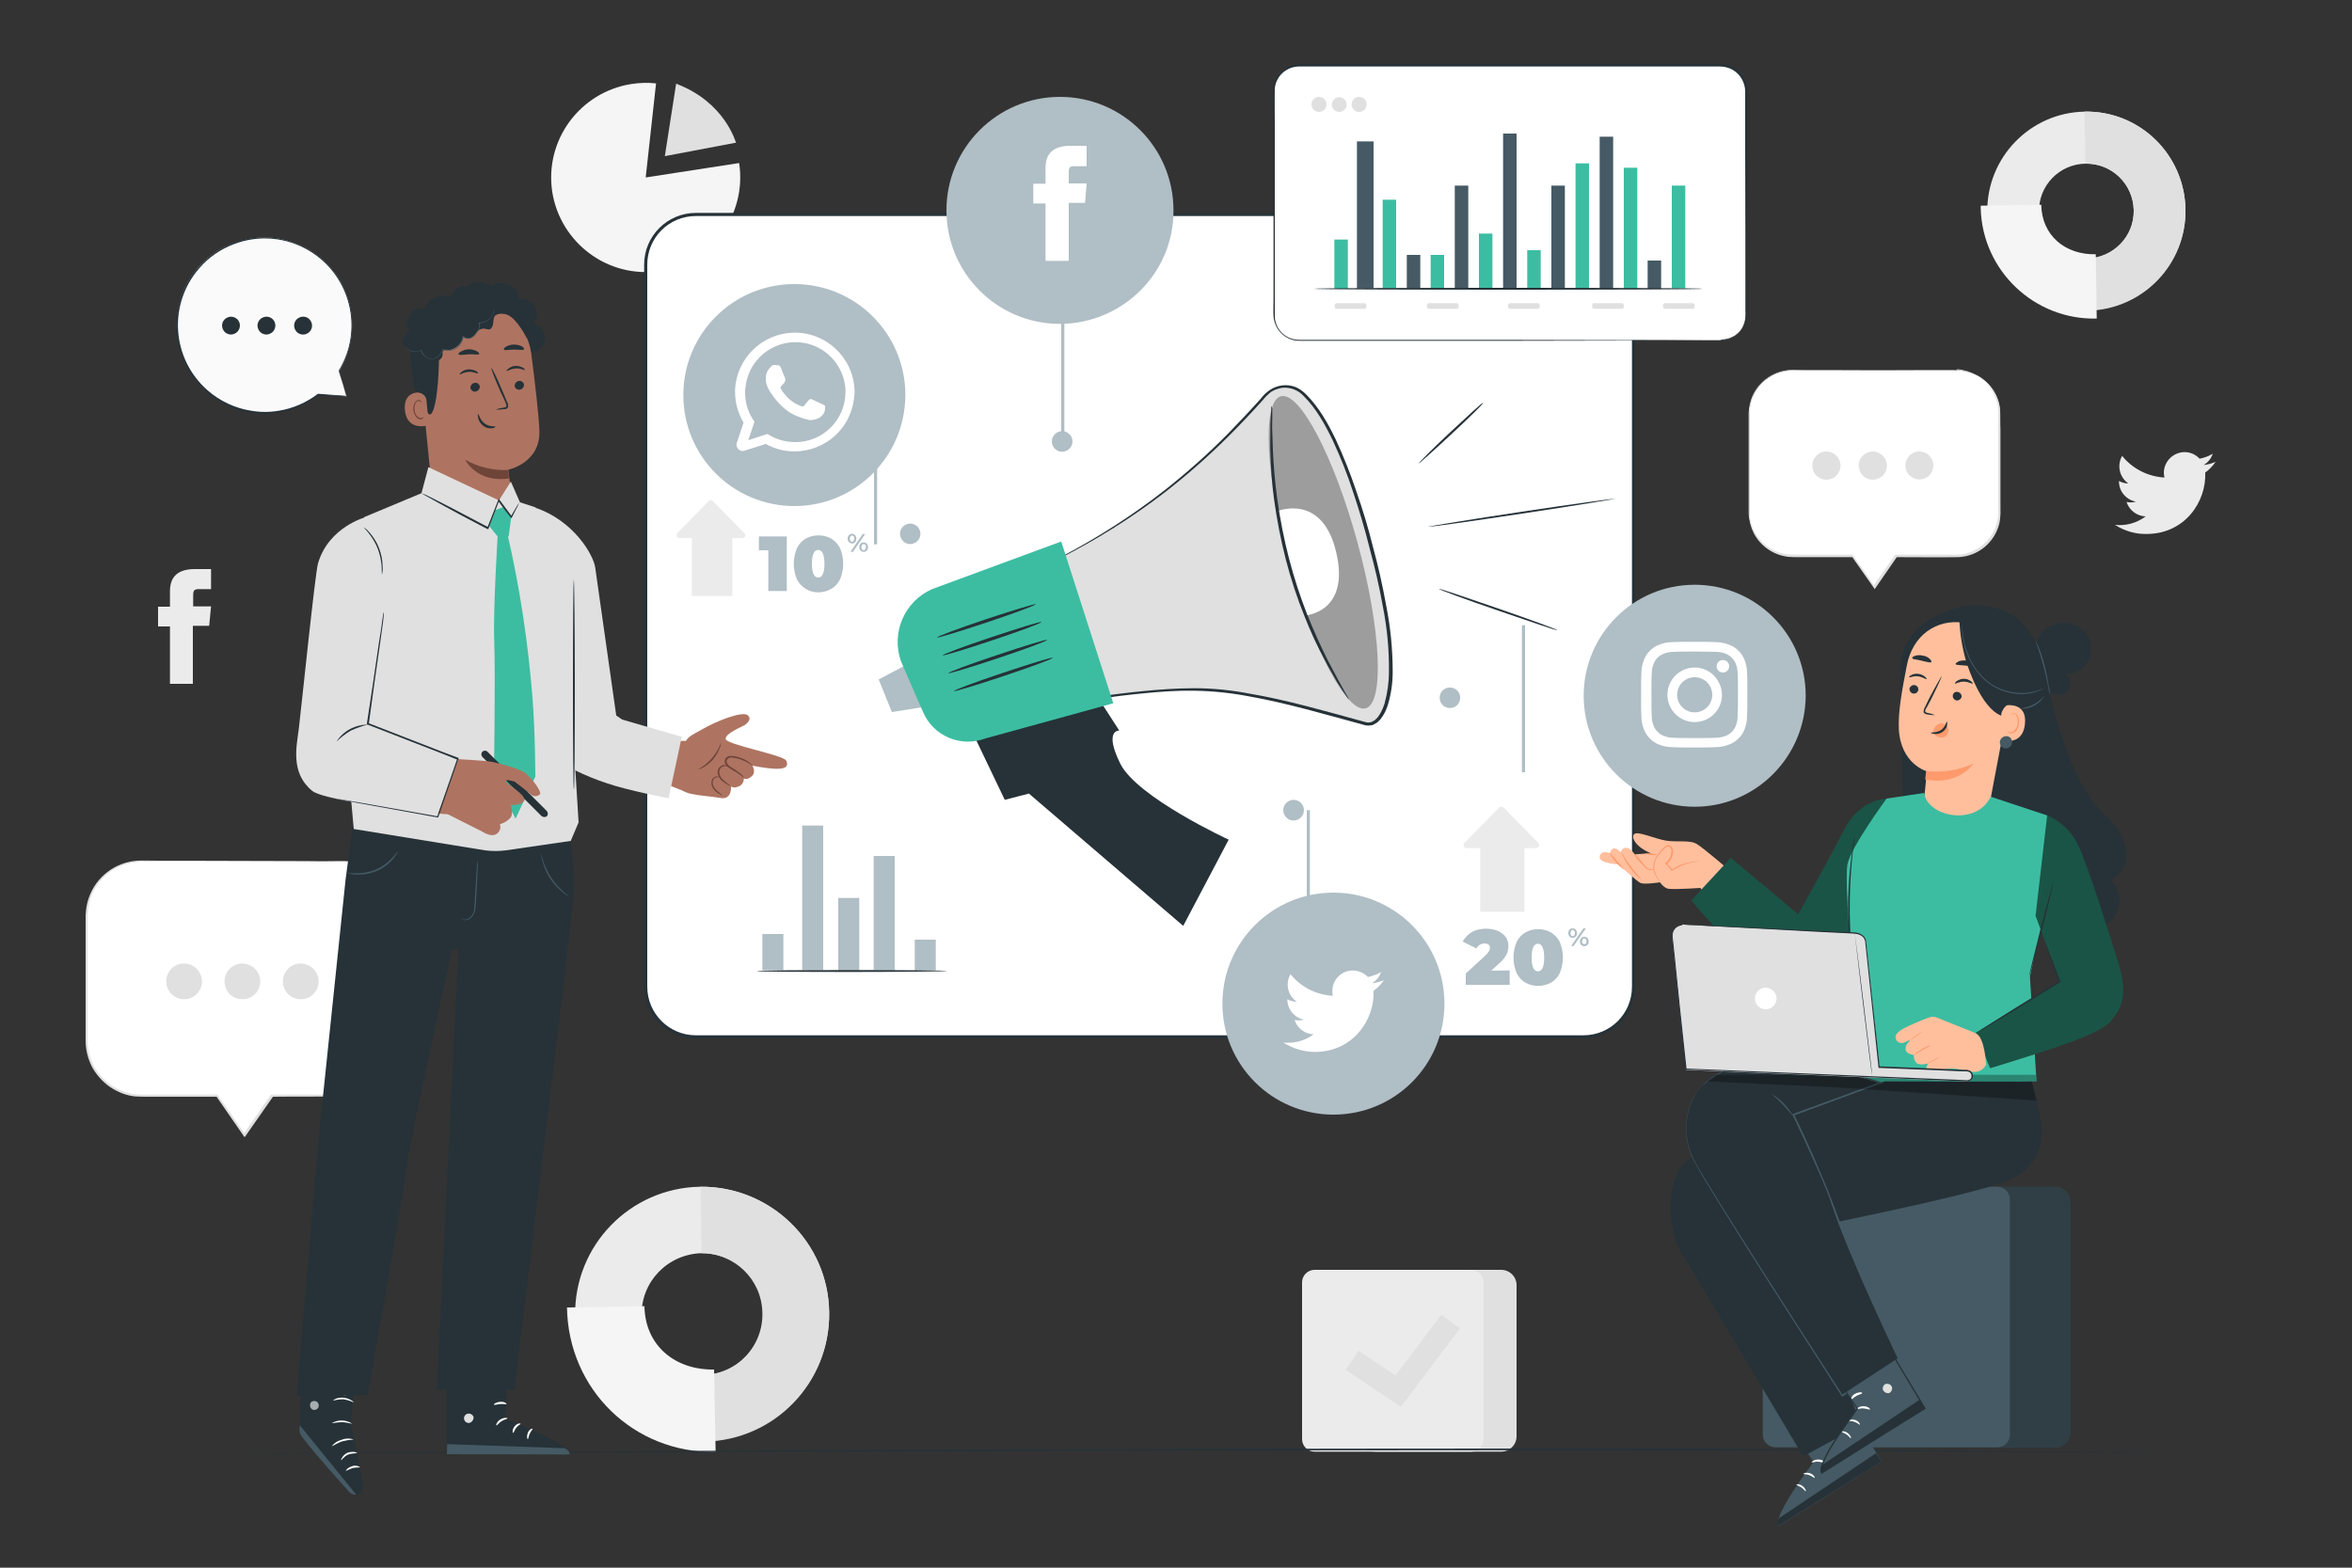<?xml version="1.0" encoding="utf-8"?>
<!-- Generator: Adobe Illustrator 26.1.0, SVG Export Plug-In . SVG Version: 6.00 Build 0)  -->
<svg version="1.1" id="freepik_stories-marketing-consulting" xmlns:svgjs="http://svgjs.com/svgjs"
	 xmlns="http://www.w3.org/2000/svg" xmlns:xlink="http://www.w3.org/1999/xlink" x="0px" y="0px" viewBox="0 0 750 500"
	 style="enable-background:new 0 0 750 500;" xml:space="preserve">
<rect x="0" y="0" width="750" height="500" fill="#333333" stroke="none"/>
<style type="text/css">
	.st0{fill:#E0E0E0;}
	.st1{fill:#EBEBEB;}
	.st2{fill:#F5F5F5;}
	.st3{fill:#FFFFFF;}
	.st4{fill:#263238;}
	.st5{fill:#FAFAFA;}
	.st6{fill:#B0BEC5;}
	.st7{fill:#3CBDA1;}
	.st8{fill:#455A64;}
	.st9{opacity:0.3;}
	.st10{fill-rule:evenodd;clip-rule:evenodd;fill:#FFFFFF;}
	.st11{fill:#FFBF9D;}
	.st12{fill:#FF9A6C;}
	.st13{fill:#1A5446;}
	.st14{opacity:0.6;}
	.st15{fill:#AE7461;}
	.st16{fill:#6F4439;}
</style>
<g id="freepik--background-complete--inject-6">
	<path id="ely3w2v6espld" class="st0" d="M438.9,405h39.8c2.7,0,4.9,2.2,4.9,4.9l0,0v48.2c0,2.7-2.2,4.9-4.9,4.9l0,0h-39.8
		c-7.4,0-13.3-6-13.3-13.3v-31.4C425.6,410.9,431.5,405,438.9,405z"/>
	<path id="el7cd4kviw8mm" class="st1" d="M419.2,405h49.9c2.2,0,4,1.8,4,4V459c0,2.2-1.8,4-4,4h-49.9c-2.2,0-4-1.8-4-4V409
		C415.2,406.8,417,405,419.2,405z"/>
	<polygon id="eljckyoc39ch" class="st0" points="446.7,448.7 429.1,436.9 433.2,430.8 445,438.7 459.6,419.3 465.5,423.7 	"/>
	<path id="eld9y9taxp8m" class="st1" d="M264.4,418.5c0.3,22.4-17.6,40.7-40,41c-22.4,0.3-40.7-17.6-41-40
		c-0.3-22.3,17.5-40.6,39.8-41C245.7,378.3,264.1,396.2,264.4,418.5z M204.6,419.5c0.2,10.7,9.1,19.2,19.8,19s19.2-9.1,19-19.8
		c-0.2-10.7-9-19.1-19.7-19C212.9,400,204.4,408.8,204.6,419.5L204.6,419.5z"/>
	<path id="el1kg0vog034x" class="st0" d="M264.4,418.5c0.4,22.4-17.4,40.9-39.8,41.3l-0.3-21.2c10.7-0.3,19.2-9.3,18.8-20.1
		c-0.3-10.5-8.9-18.8-19.4-18.8l-0.3-21.2C245.7,378.3,264.1,396.2,264.4,418.5z"/>
	<path id="el81df9oyup1e" class="st2" d="M228.2,463.1c-26.1,0.4-47-19.9-47.4-46.1l24.7-0.4c0.2,12.5,9.7,20.4,22.2,20.2
		L228.2,463.1z"/>
	<path id="el4ug2t15b1jn" class="st1" d="M696.9,66.8c0.2,17.5-13.8,31.8-31.2,32c-17.5,0.2-31.8-13.8-32-31.2
		c-0.2-17.4,13.7-31.7,31.1-32C682.3,35.3,696.6,49.3,696.9,66.8z M650.2,67.6c0.2,8.3,7.1,15,15.4,14.8s15-7.1,14.8-15.4
		c-0.2-8.3-7-14.9-15.3-14.8C656.7,52.3,650,59.2,650.2,67.6L650.2,67.6z"/>
	<path id="el8rf6ou93bur" class="st0" d="M696.9,66.8c0.3,17.5-13.6,31.9-31.1,32.3l-0.3-16.6c8.4-0.1,15.1-7,14.9-15.4
		c-0.1-8.4-7-15.1-15.4-14.9l-0.3-16.6C682.3,35.3,696.6,49.3,696.9,66.8z"/>
	<path id="el3cxakgs376j" class="st2" d="M668.6,101.6c-19.9,0.5-36.5-15.3-37-35.2c0-0.3,0-0.5,0-0.8l19.3-0.3
		c0.2,9.8,7.6,16,17.4,15.8L668.6,101.6z"/>
	<path id="elp9edm5e97rj" class="st1" d="M54.1,218.1h7.4v-18.5h5.2l0.6-6.2h-5.7v-3.5c0-1.5,0.3-2,1.7-2h4v-6.4h-5.1
		c-5.5,0-8,2.4-8,7.1v4.9h-3.8v6.3h3.8V218.1z"/>
	<path id="elk8769hnatid" class="st2" d="M205.9,56.6l29.8-4.6c2.5,16.5-8.8,31.8-25.2,34.4s-31.8-8.8-34.4-25.2
		c-2.5-16.5,8.8-31.8,25.2-34.4c2.6-0.4,5.3-0.5,7.9-0.2L205.9,56.6z"/>
	<path id="eliddw45u29m" class="st0" d="M215.6,26.7l-3.6,23.1l22.7-4.3C234.6,45.5,231.3,32.6,215.6,26.7z"/>
	<path id="elayvjurszojg" class="st3" d="M110.8,274.7H45.1c-9.7,0-17.5,7.8-17.5,17.5v39.8c0,9.7,7.8,17.5,17.5,17.5h24.1L78,362
		l8.8-12.6h24.1c9.7,0,17.5-7.8,17.5-17.5v-39.7C128.4,282.5,120.5,274.7,110.8,274.7C110.9,274.7,110.9,274.7,110.8,274.7z"/>
	<path id="elxygtrhp5jkm" class="st0" d="M110.8,274.7c0.8,0,1.5,0,2.3,0.1c2.2,0.3,4.3,0.9,6.3,2c1.4,0.8,2.7,1.8,3.9,2.9
		c1.4,1.4,2.5,2.9,3.4,4.7c1,2,1.6,4.2,1.8,6.4c0.1,2.4,0.1,4.9,0.1,7.5c0,5.3,0,11.1,0,17.4c0,3.1,0,6.4,0,9.8c0,1.7,0,3.4,0,5.1
		c0.1,1.8-0.1,3.6-0.4,5.3c-1.8,7.8-8.5,13.5-16.5,13.8c-8,0.1-16.3,0-24.9,0.1l0.3-0.1l-8.8,12.6l-0.3,0.4l-0.3-0.4l-8.7-12.6
		l0.3,0.1H47.4c-1.4,0-2.9,0-4.3-0.1c-2.9-0.3-5.6-1.4-8-3c-2.3-1.6-4.3-3.8-5.7-6.3c-1.3-2.5-2-5.2-2.1-8v-31.4c0-2.5,0-5,0-7.4
		c-0.1-2.4,0.2-4.9,1-7.2c2.3-6.7,8.4-11.4,15.5-11.9c2.2-0.1,4.3,0,6.3,0H62l35.8,0.1l9.7,0.1h2.5
		C110.6,274.6,110.9,274.6,110.8,274.7l-0.8-0.1h-2.5l-9.7,0.1L62,274.8H50.1c-2,0-4.2-0.1-6.3,0.1c-6.8,0.5-12.7,5.1-14.9,11.5
		c-0.7,2.3-1.1,4.6-1,7c0,2.4,0,4.9,0,7.4c0,10,0,20.5,0,31.4c0.1,2.8,0.8,5.4,2.1,7.9c1.3,2.4,3.2,4.4,5.4,6c2.3,1.6,5,2.5,7.7,2.9
		c1.4,0.1,2.8,0.2,4.2,0.1h22l0.1,0.1l8.8,12.6h-0.6l8.8-12.6l0.1-0.1h0.2c8.6,0,17,0,24.9,0c7.7-0.3,14.3-5.8,16-13.3
		c0.4-1.7,0.5-3.5,0.4-5.2c0-1.8,0-3.5,0-5.1c0-3.4,0-6.6,0-9.8c0-6.3,0-12.1,0-17.4c0-2.6,0.1-5.1-0.1-7.5
		c-0.2-2.2-0.8-4.3-1.7-6.3c-0.8-1.7-2-3.3-3.3-4.6c-1.1-1.1-2.4-2.1-3.8-2.9c-1.9-1.1-4-1.8-6.2-2.1c-0.6-0.1-1.1-0.1-1.7-0.2
		L110.8,274.7z"/>
	<path id="el06nxagb4hwv5" class="st0" d="M64.4,313c0,3.1-2.5,5.7-5.7,5.7c-3.1,0-5.7-2.5-5.7-5.7c0-3.1,2.5-5.7,5.7-5.7
		c0,0,0,0,0,0C61.9,307.4,64.4,309.9,64.4,313z"/>
	<path id="elucb6oxufjwk" class="st0" d="M83,313c0,3.1-2.5,5.7-5.7,5.7s-5.7-2.5-5.7-5.7c0-3.1,2.5-5.7,5.7-5.7
		C80.5,307.4,83,309.9,83,313z"/>
	<path id="elhslppw2hbx5" class="st0" d="M101.6,313c0,3.1-2.5,5.7-5.7,5.7c-3.1,0-5.7-2.5-5.7-5.7c0-3.1,2.5-5.7,5.7-5.7
		c0,0,0,0,0,0C99.1,307.4,101.6,309.9,101.6,313z"/>
	<path id="elmmzswp2ieof" class="st3" d="M623.8,118.1h-52.1c-7.7,0-13.9,6.2-13.9,13.9c0,0,0,0,0,0v31.5c0,7.7,6.2,13.9,13.9,13.9
		h19.1l7,10l7-10h19.1c7.6,0,13.9-6.2,13.9-13.8c0,0,0,0,0,0V132c0-7.6-6.2-13.9-13.8-13.9C623.8,118.1,623.8,118.1,623.8,118.1z"/>
	<path id="elmdib338hpe" class="st0" d="M623.8,118.1c0.6,0,1.2,0,1.8,0.1c1.8,0.2,3.5,0.7,5,1.6c1.1,0.6,2.1,1.4,3.1,2.3
		c1.1,1.1,2,2.3,2.7,3.7c0.8,1.6,1.3,3.3,1.4,5.1c0.1,1.9,0,3.9,0.1,5.9c0,4.2,0,8.8,0,13.8c0,2.5,0,5.1,0,7.8v4.1
		c0.1,1.4-0.1,2.8-0.3,4.2c-1.4,6.2-6.7,10.7-13.1,11c-6.3,0.1-12.9,0-19.8,0l0.2-0.1l-6.9,10l-0.2,0.3l-0.2-0.3l-7-10l0.2,0.1
		h-17.2c-1.1,0-2.3,0-3.4-0.1c-2.3-0.3-4.5-1.1-6.4-2.4c-1.9-1.3-3.4-3-4.5-5c-1-2-1.6-4.2-1.7-6.4v-30.7c-0.1-1.9,0.2-3.9,0.8-5.7
		c1.8-5.3,6.7-9,12.3-9.4c1.7-0.1,3.4,0,5,0h9.4l28.4,0.1h7.7h2L623.8,118.1L623,118h-2h-7.7l-28.4,0.1h-9.4c-1.6,0-3.3,0-5,0.1
		c-5.4,0.4-10.1,4-11.8,9.1c-0.6,1.8-0.8,3.7-0.8,5.5c0,1.9,0,3.9,0,5.9c0,7.9,0,16.2,0,24.9c0.1,2.1,0.6,4.2,1.6,6.1
		c1.1,1.9,2.5,3.5,4.3,4.8c1.8,1.2,3.9,2,6.1,2.3c1.1,0.1,2.2,0.1,3.4,0.1h17.4l0.1,0.1l7,10h-0.5l7-10l0.1-0.1h0.1
		c6.8,0,13.5,0,19.7,0c3.1-0.1,6-1.3,8.3-3.3c2.2-1.9,3.7-4.4,4.4-7.3c0.3-1.4,0.4-2.7,0.3-4.1c0-1.4,0-2.8,0-4.1c0-2.7,0-5.3,0-7.8
		c0-5,0-9.6,0-13.8c0-2.1,0.1-4.1,0-5.9c-0.1-1.7-0.6-3.4-1.4-5c-0.7-1.3-1.5-2.6-2.6-3.7c-0.9-0.9-1.9-1.6-3-2.3
		c-1.5-0.9-3.2-1.4-4.9-1.7c-0.4-0.1-0.9-0.1-1.3-0.1L623.8,118.1z"/>
	<path id="elxpa61vk418" class="st0" d="M586.9,148.5c0,2.5-2,4.5-4.5,4.5c-2.5,0-4.5-2-4.5-4.5c0-2.5,2-4.5,4.5-4.5l0,0
		C584.9,144,586.9,146.1,586.9,148.5z"/>
	<path id="elzccucknpqfr" class="st0" d="M601.7,148.5c0,2.5-2,4.5-4.5,4.5c-2.5,0-4.5-2-4.5-4.5c0-2.5,2-4.5,4.5-4.5l0,0
		C599.7,144,601.7,146.1,601.7,148.5z"/>
	<path id="el9j89ryr135h" class="st0" d="M616.5,148.5c0,2.5-2.1,4.5-4.5,4.4c-2.5,0-4.5-2.1-4.4-4.5c0-2.5,2.1-4.5,4.5-4.4
		C614.5,144,616.5,146,616.5,148.5C616.5,148.5,616.5,148.5,616.5,148.5z"/>
	<path id="elev8pxx1o2xl" class="st1" d="M674.4,167.4c3,1.9,6.5,3,10.1,2.9c12.2,0,19.1-10.3,18.7-19.6c1.3-0.9,2.4-2.1,3.3-3.4
		c-1.2,0.5-2.5,0.9-3.8,1c1.4-0.8,2.4-2.1,2.9-3.6c-1.3,0.8-2.7,1.3-4.2,1.6c-2.5-2.7-6.6-2.8-9.3-0.3c-1.7,1.6-2.5,4-1.9,6.3
		c-5.3-0.3-10.2-2.8-13.5-6.9c-1.7,3-0.9,6.8,2,8.8c-1.1,0-2.1-0.3-3-0.8c-0.1,3.2,2.2,6,5.4,6.6c-1,0.3-2,0.3-3,0.1
		c0.9,2.7,3.3,4.5,6.1,4.6C681.4,166.8,677.9,167.8,674.4,167.4z"/>
</g>
<g id="freepik--Floor--inject-6">
	<path id="elndi3k39jgk" class="st4" d="M709.6,463.6h-1.7h-5l-19-0.2l-70-0.5c-29.6-0.2-64.8-0.3-103.9-0.4L383,462.6l-231,0.8
		l-70,0.2H63h-5c-1.1,0-1.7,0-1.7,0H58l5,0l19-0.1l70-0.4c59.1-0.3,140.8-0.8,231-1c45-0.1,88-0.1,127.1-0.1s74.3,0.2,103.9,0.5
		l39.9,0.4l30.1,0.4l19,0.3l5,0.1L709.6,463.6z"/>
</g>
<g id="freepik--speech-bubble--inject-6">
	<path id="ely9frsqvdsgp" class="st5" d="M110.5,126.4l-2.4-8c8.1-13.2,4-30.4-9.1-38.5s-30.4-4-38.5,9.1s-4,30.4,9.1,38.5
		c9.9,6.1,22.6,5.5,31.8-1.7l0,0L110.5,126.4z"/>
	<path id="elrztpvqnzjpf" class="st4" d="M110.5,126.4c0,0-0.2,0-0.6,0l-1.7-0.1l-6.8-0.3c-0.1,0-0.1-0.1-0.1-0.1c0,0,0,0,0,0
		c0,0,0,0,0-0.1l0,0l0.2,0.2c-9,7-21.2,7.9-31.1,2.2c-13.5-7.7-18.2-24.8-10.5-38.3c0.9-1.6,2-3.2,3.3-4.6c3-3.5,6.8-6.1,11.1-7.8
		c4.1-1.6,8.5-2.1,12.8-1.7c15,1.5,26.1,14.6,25.2,29.6c-0.3,4.6-1.7,9.1-4.2,13v-0.1l1.7,6c0.2,0.7,0.3,1.2,0.4,1.5
		S110.5,126.4,110.5,126.4c-0.1-0.1-0.1-0.2-0.2-0.6l-0.5-1.6c-0.4-1.4-1-3.3-1.8-5.9c0,0,0-0.1,0-0.1c8-13,3.9-30.1-9.2-38.1
		c-7.3-4.5-16.3-5.3-24.3-2.2c-4.2,1.6-8,4.2-10.9,7.6c-10.1,11.5-8.9,28.9,2.6,39c3.9,3.4,8.7,5.7,13.9,6.5c2.9,0.5,5.9,0.5,8.8,0
		c4.5-0.7,8.8-2.6,12.5-5.4c0,0,0.1,0,0.2,0c0,0,0,0,0,0c0,0,0,0.1,0,0.2l0,0l-0.1-0.2l6.7,0.5l1.8,0.1L110.5,126.4z"/>
	<path id="elhxdqtygfmic" class="st4" d="M76.5,103.8c0,1.6-1.2,2.8-2.8,2.9c-1.6,0-2.8-1.2-2.9-2.8c0-1.6,1.2-2.8,2.8-2.9
		c0,0,0,0,0,0C75.2,101,76.5,102.2,76.5,103.8z"/>
	<path id="elh0h50vb1tia" class="st4" d="M87.8,103.8c0,1.6-1.2,2.8-2.8,2.9c-1.6,0-2.8-1.2-2.9-2.8c0-1.6,1.2-2.8,2.8-2.9
		c0,0,0,0,0.1,0C86.5,101,87.8,102.2,87.8,103.8z"/>
	<path id="elpceg81ljqqr" class="st4" d="M99.1,102.4c0.8,1.3,0.4,3.1-1,3.9c-1.3,0.8-3.1,0.4-3.9-1c-0.8-1.3-0.4-3.1,1-3.9
		c0,0,0,0,0,0C96.6,100.6,98.3,101,99.1,102.4z"/>
</g>
<g id="freepik--Board--inject-6">
	<path id="el4xwylt49xsk" class="st3" d="M221.9,68.4h283c8.8,0,16,7.2,16,16v230.3c0,8.8-7.2,16-16,16h-283c-8.8,0-16-7.2-16-16
		V84.4C205.9,75.5,213.1,68.4,221.9,68.4z"/>
	<path id="el71hpz9i2r4m" class="st4" d="M504.9,331.2h-283c-9.1,0-16.5-7.4-16.5-16.5V84.4c0-9.1,7.4-16.5,16.5-16.5h283
		c9.1,0,16.5,7.4,16.5,16.5v230.3C521.4,323.8,514,331.2,504.9,331.2z M221.9,68.9c-8.6,0-15.5,6.9-15.5,15.5v230.3
		c0,8.6,7,15.5,15.5,15.5h283c8.6,0,15.5-6.9,15.5-15.5V84.4c0-8.6-7-15.5-15.5-15.5L221.9,68.9z"/>
	<rect id="elqcet93zbvln" x="255.8" y="263.3" class="st6" width="6.7" height="46.1"/>
	<rect id="elu4tekxzxr9" x="243.1" y="297.9" class="st6" width="6.7" height="11.5"/>
	<rect id="elqvrikmdys5h" x="267.3" y="286.4" class="st6" width="6.7" height="23.1"/>
	<rect id="el188ty8n4uje" x="278.6" y="273" class="st6" width="6.7" height="36.5"/>
	<rect id="eliqcskavmeos" x="291.7" y="299.7" class="st6" width="6.7" height="9.8"/>
	<path id="elrfcwb6zdhu" class="st6" d="M500.5,298.7c-0.3-0.3-0.4-0.7-0.4-1.1c0-0.4,0.1-0.8,0.4-1.1c0.2-0.3,0.6-0.4,1-0.4
		c0.4,0,0.7,0.1,1,0.4c0.5,0.7,0.5,1.6,0,2.2c-0.5,0.5-1.3,0.6-1.9,0.1C500.6,298.8,500.6,298.7,500.5,298.7L500.5,298.7z
		 M502,298.3c0.1-0.2,0.2-0.5,0.2-0.7c0-0.3,0-0.5-0.2-0.7c-0.1-0.2-0.3-0.3-0.5-0.3c-0.2,0-0.4,0.1-0.5,0.3
		c-0.1,0.2-0.2,0.5-0.2,0.7c0,0.3,0,0.5,0.2,0.7c0.1,0.2,0.3,0.3,0.5,0.3C501.7,298.6,501.9,298.5,502,298.3L502,298.3z
		 M504.9,296.1h0.8l-3.9,5.6H501L504.9,296.1z M504.2,301.4c-0.3-0.3-0.4-0.7-0.4-1.1c0-0.4,0.1-0.8,0.4-1.1
		c0.5-0.5,1.3-0.6,1.9-0.1c0,0,0.1,0.1,0.1,0.1c0.3,0.3,0.4,0.7,0.4,1.1c0,0.4-0.1,0.8-0.4,1.1C505.7,301.9,504.8,301.9,504.2,301.4
		C504.3,301.4,504.2,301.4,504.2,301.4z M505.7,301c0.1-0.2,0.2-0.5,0.2-0.7c0-0.3,0-0.5-0.2-0.7c-0.1-0.2-0.3-0.3-0.5-0.3
		c-0.2,0-0.4,0.1-0.5,0.2c-0.1,0.2-0.2,0.5-0.2,0.7c0,0.3,0,0.5,0.2,0.7c0.2,0.3,0.6,0.3,0.9,0.1C505.6,301.1,505.7,301,505.7,301
		L505.7,301z"/>
	<path id="eld3z74h5mbn4" class="st1" d="M467.7,270.5h22c0.6,0,1-0.4,1.1-0.9c0-0.3-0.1-0.6-0.3-0.8l-11-11.2
		c-0.4-0.4-1-0.4-1.4-0.1c0,0,0,0-0.1,0.1l-11,11.2c-0.4,0.4-0.4,1-0.1,1.4C467.1,270.4,467.4,270.5,467.7,270.5z"/>
	<rect id="elpz0fkajmtg" x="472" y="268.4" class="st1" width="14.1" height="22.4"/>
	<path id="el84rs4hu8s7k" class="st6" d="M481.4,309.5v4.6h-14v-3.6l6.3-5.8c0.4-0.4,0.8-0.8,1.1-1.3c0.2-0.3,0.3-0.7,0.3-1.1
		c0-0.4-0.1-0.8-0.4-1c-0.4-0.3-0.8-0.4-1.3-0.4c-1.1,0-2.1,0.6-2.6,1.6l-4.4-2.2c0.7-1.2,1.7-2.3,2.9-3c1.4-0.8,3-1.1,4.6-1.1
		c1.3,0,2.5,0.2,3.7,0.7c1,0.4,1.9,1.1,2.5,1.9c0.6,0.8,0.9,1.8,0.9,2.9c0,0.9-0.2,1.9-0.6,2.7c-0.6,1.1-1.4,2.1-2.4,2.9l-2.5,2.3
		L481.4,309.5z"/>
	<path id="elyucklzayyd" class="st6" d="M486.4,313.4c-1.2-0.7-2.2-1.8-2.8-3.1c-1.3-3.1-1.3-6.7,0-9.8c0.6-1.3,1.6-2.4,2.8-3.1
		c2.5-1.4,5.7-1.4,8.2,0c1.2,0.8,2.2,1.8,2.8,3.1c1.3,3.1,1.3,6.7,0,9.8c-0.6,1.3-1.6,2.4-2.8,3.1
		C492,314.8,488.9,314.8,486.4,313.4z M492.4,305.4c0-2.9-0.7-4.4-2-4.4c-1.3,0-2,1.5-2,4.4c0,2.9,0.7,4.4,2,4.4
		C491.8,309.8,492.4,308.3,492.4,305.4L492.4,305.4z"/>
	<path id="el92eofi7lsd6" class="st6" d="M270.7,172.9c-0.3-0.3-0.4-0.7-0.4-1.1c0-0.4,0.1-0.8,0.4-1.1c0.5-0.6,1.3-0.6,1.9-0.1
		c0,0,0.1,0.1,0.1,0.1c0.5,0.7,0.5,1.6,0,2.2c-0.5,0.6-1.3,0.6-1.9,0.1C270.8,173,270.8,173,270.7,172.9L270.7,172.9z M272.2,172.5
		c0.1-0.2,0.2-0.5,0.2-0.7c0-0.3,0-0.5-0.2-0.7c-0.1-0.2-0.3-0.3-0.5-0.3c-0.2,0-0.4,0.1-0.5,0.3c-0.1,0.2-0.2,0.5-0.2,0.7
		c0,0.3,0,0.5,0.2,0.7c0.1,0.2,0.3,0.3,0.5,0.3C271.9,172.8,272.1,172.7,272.2,172.5L272.2,172.5z M275.1,170.3h0.8L272,176h-0.8
		L275.1,170.3z M274.4,175.6c-0.3-0.3-0.4-0.7-0.4-1.1c0-0.4,0.1-0.8,0.4-1.1c0.2-0.3,0.6-0.4,1-0.4c0.4,0,0.7,0.1,1,0.4
		c0.3,0.3,0.4,0.7,0.4,1.1c0,0.4-0.1,0.8-0.4,1.1c-0.3,0.3-0.6,0.4-1,0.4C275,176,274.7,175.9,274.4,175.6L274.4,175.6z
		 M275.9,175.2c0.1-0.2,0.2-0.5,0.2-0.7c0-0.3,0-0.5-0.2-0.7c-0.2-0.3-0.6-0.3-0.9-0.1c0,0-0.1,0.1-0.1,0.1
		c-0.1,0.2-0.2,0.5-0.2,0.7c0,0.3,0,0.5,0.2,0.7c0.1,0.2,0.3,0.3,0.5,0.3C275.6,175.5,275.8,175.4,275.9,175.2L275.9,175.2z"/>
	<path id="el4n56fpx9176" class="st1" d="M216.7,171.6h20.1c0.5,0,0.9-0.4,0.9-0.9c0-0.2-0.1-0.5-0.3-0.6l-10.1-10.3
		c-0.4-0.4-1-0.4-1.3,0c0,0,0,0,0,0L216,170c-0.4,0.4-0.3,1,0,1.3C216.2,171.5,216.4,171.6,216.7,171.6z"/>
	<rect id="el5ar9w0xz726" x="220.6" y="169.7" class="st1" width="12.9" height="20.4"/>
	<path id="el1li92lf6z7y" class="st6" d="M250.9,171.1v17.4H245v-13h-3v-4.4H250.9z"/>
	<path id="elqin8ch4825i" class="st6" d="M256.9,187.8c-1.2-0.8-2.2-1.8-2.8-3.1c-1.3-3.1-1.3-6.7,0-9.8c0.6-1.3,1.6-2.4,2.8-3.1
		c2.5-1.4,5.7-1.4,8.2,0c1.2,0.8,2.2,1.8,2.8,3.1c1.3,3.1,1.3,6.7,0,9.8c-0.6,1.3-1.6,2.4-2.8,3.1
		C262.5,189.3,259.3,189.3,256.9,187.8L256.9,187.8z M262.9,179.8c0-2.9-0.7-4.4-2-4.4s-2,1.5-2,4.4s0.7,4.4,2,4.4
		S262.9,182.7,262.9,179.8L262.9,179.8z"/>
	<path id="elnrrzqkzrapr" class="st4" d="M302,309.7c0,0.1-13.6,0.3-30.3,0.3s-30.3-0.1-30.3-0.3s13.6-0.3,30.3-0.3
		S302,309.5,302,309.7z"/>
</g>
<g id="freepik--Tab--inject-6">
	<path id="el0ghd3za1j4mh" class="st3" d="M414.4,20.9h134.2c4.5,0,8.1,3.6,8.1,8.1v71.4c0,4.5-3.6,8.1-8.1,8.1H414.4
		c-4.5,0-8.1-3.6-8.1-8.1V29.1C406.2,24.6,409.9,20.9,414.4,20.9z"/>
	<path id="elqnr5pvq908b" class="st4" d="M548.6,108.6c0,0,0.4,0,1.2-0.1c3.1-0.5,5.6-2.7,6.5-5.7c0.3-1.2,0.4-2.4,0.3-3.6
		c0-1.3,0-2.7,0-4.1c0-11.7,0-28.6-0.1-49.5c0-5.2,0-10.7,0-16.4c0-2.9-1.6-5.6-4.1-7c-1.3-0.7-2.7-1-4.2-1h-4.6h-39.3h-90
		c-4,0-7.4,3-7.8,7c-0.1,3.9,0,7.8,0,11.7c0,7.8,0,15.4,0,23V85c0,3.6,0,7.2,0,10.8c0,1.8,0,3.5,0,5.3c0.2,3.5,2.7,6.4,6.1,7.1
		c0.8,0.2,1.6,0.2,2.5,0.2h31.6h34.2l49.5,0.1l13.5,0.1h3.5h1.2h-1.2h-3.5h-13.5l-49.5,0.1h-34.2h-31.5c-0.9,0-1.7,0-2.6-0.2
		c-3.6-0.8-6.2-3.9-6.5-7.6c-0.1-1.8,0-3.5,0-5.3V85c0-7.2,0-14.6,0-22.2v-23c0-3.9-0.1-7.8,0-11.8c0.5-4.3,4.1-7.5,8.4-7.5h90h39.3
		h4.6c1.5-0.1,3.1,0.3,4.4,1c2.7,1.5,4.3,4.3,4.3,7.4c0,5.7,0,11.2,0,16.4c0,20.9-0.1,37.8-0.1,49.5c0,1.5,0,2.8,0,4.1
		c0.1,1.2-0.1,2.4-0.4,3.6c-0.6,1.8-1.8,3.4-3.4,4.5c-1,0.6-2.1,1.1-3.3,1.2c-0.3,0-0.6,0.1-0.9,0.1L548.6,108.6z"/>
	<rect id="els8hpbrzho2b" x="425.5" y="76.4" class="st7" width="4.3" height="15.7"/>
	<rect id="ela5u174p7ued" x="440.9" y="63.7" class="st7" width="4.3" height="28.3"/>
	<rect id="eljqtn8o9eem" x="432.7" y="45.1" class="st8" width="5.3" height="46.9"/>
	<rect id="elkhkqehplifl" x="456.2" y="81.3" class="st7" width="4.3" height="10.7"/>
	<rect id="elv4cst0klps" x="448.6" y="81.3" class="st8" width="4.3" height="10.7"/>
	<rect id="elc6xn81wjdt9" x="471.6" y="74.5" class="st7" width="4.3" height="17.6"/>
	<rect id="elc3x6rthm0b9" x="463.9" y="59.2" class="st8" width="4.3" height="32.8"/>
	<rect id="elebqejhqmglj" x="494.7" y="59.2" class="st8" width="4.3" height="32.8"/>
	<rect id="elmygfyuthub" x="479.3" y="42.6" class="st8" width="4.3" height="49.4"/>
	<rect id="elqxvvlqfujp" x="487" y="79.8" class="st7" width="4.3" height="12.2"/>
	<rect id="elv8k85mkjp1h" x="525.4" y="83.1" class="st8" width="4.3" height="9"/>
	<rect id="elbzu79tc6xla" x="510.1" y="43.6" class="st8" width="4.3" height="48.5"/>
	<rect id="elk6h4ii68ztg" x="517.8" y="53.5" class="st7" width="4.3" height="38.6"/>
	<rect id="elluehk37d9f7" x="502.4" y="52.1" class="st7" width="4.3" height="40"/>
	<rect id="elwh8k3hx1q0q" x="533.1" y="59.2" class="st7" width="4.3" height="32.8"/>
	<path id="elabcd1lrqyqb" class="st0" d="M426.2,96.7h8.9c0.3,0,0.6,0.3,0.6,0.6v0.6c0,0.3-0.3,0.6-0.6,0.6h-8.9
		c-0.3,0-0.6-0.3-0.6-0.6v-0.6C425.6,97,425.9,96.7,426.2,96.7z"/>
	<path id="el16ft5ynzybr" class="st0" d="M455.6,96.7h8.9c0.3,0,0.6,0.3,0.6,0.6v0.6c0,0.3-0.3,0.6-0.6,0.6h-8.9
		c-0.3,0-0.6-0.3-0.6-0.6v-0.6C455,97,455.3,96.7,455.6,96.7z"/>
	<path id="el302nn2192gu" class="st0" d="M481.5,96.7h8.9c0.3,0,0.6,0.3,0.6,0.6v0.6c0,0.3-0.3,0.6-0.6,0.6h-8.9
		c-0.3,0-0.6-0.3-0.6-0.6v-0.6C480.9,97,481.2,96.7,481.5,96.7z"/>
	<path id="elbodgqex98pc" class="st0" d="M508.3,96.7h8.9c0.3,0,0.6,0.3,0.6,0.6v0.6c0,0.3-0.3,0.6-0.6,0.6h-8.9
		c-0.3,0-0.6-0.3-0.6-0.6v-0.6C507.7,97,507.9,96.7,508.3,96.7z"/>
	<path id="elcuhp9cwpec4" class="st0" d="M530.9,96.7h8.9c0.3,0,0.6,0.3,0.6,0.6v0.6c0,0.3-0.3,0.6-0.6,0.6h-8.9
		c-0.3,0-0.6-0.3-0.6-0.6v-0.6C530.3,97,530.6,96.7,530.9,96.7z"/>
	<path id="elv8fzss8y41l" class="st4" d="M543,92.1c0,0.2-27.8,0.3-62,0.3s-62-0.1-62-0.3s27.8-0.3,62-0.3S543,91.9,543,92.1z"/>
	<circle id="els2tj73gsgl" class="st0" cx="420.6" cy="33.3" r="2.4"/>
	<path id="elr940hjzmssm" class="st0" d="M429.4,33.3c0,1.3-1,2.4-2.3,2.4c-1.3,0-2.4-1-2.4-2.3c0-1.3,1-2.4,2.3-2.4c0,0,0,0,0,0
		C428.3,31,429.4,32,429.4,33.3z"/>
	<circle id="elsukgv3owp3i" class="st0" cx="433.4" cy="33.3" r="2.4"/>
</g>
<g id="freepik--Speaker--inject-6">
	<path id="ele15xp83mnnr" class="st4" d="M305.7,224.4l14.7,30.7l7.7-2l49.2,42.2l14.5-27.5c0,0-29.3-13.5-34.6-24.3
		s-0.3-10.5-0.3-10.5l-12.2-18.9L305.7,224.4z"/>
	<path id="elsy6gnsj136" class="st0" d="M324.7,183.4c0,0,15.5-4.5,40.2-22c18.1-12.8,32.2-28,38.5-35.3c3-3.5,8.2-4,11.8-1.1
		c5.4,4.6,12.9,16.1,21.1,45.3c14.4,51.5,4.1,61.3-0.3,60.6s-32.8-10.2-51.6-11s-47.3,4.8-47.3,4.8L324.7,183.4z"/>
	<path id="elfeky78hcz3r" class="st4" d="M324.7,183.4c0,0.2,0.1,0.5,0.2,0.7c0.1,0.5,0.3,1.2,0.6,2.1l2.3,8.1
		c2.1,7.1,5.1,17.5,9,30.5l0.1,0.3l0.3-0.1c8.1-1.5,17.4-2.9,27.7-3.9c5.1-0.5,10.5-0.9,16.1-0.8c5.8,0.1,11.6,0.7,17.3,1.8
		c11.9,2.1,24.1,5.7,37,9.2l0.6,0.1h0.7c0.5,0,1-0.1,1.4-0.3c0.4-0.2,0.8-0.5,1.2-0.7l1-1c1.1-1.4,1.9-3,2.4-4.7
		c1-3.4,1.5-6.9,1.5-10.4c0-7.2-0.7-14.3-2.1-21.3c-0.3-1.6-0.6-3.2-0.9-4.7s-0.7-3.1-1-4.7c-0.7-3.1-1.5-6.2-2.3-9.2
		c-1.5-6.1-3.3-12-5.3-17.7c-1.9-5.7-4.1-11.2-6.6-16.6c-2.5-5.2-5.4-10.3-9.4-14.3c-1-1-2.2-1.9-3.5-2.4c-2.7-1-5.7-0.6-8.1,1
		c-1.1,0.8-2.1,1.7-2.9,2.8c-3.5,3.9-7,7.6-10.4,11.1c-6.4,6.5-13.2,12.5-20.4,18.2c-10.4,8.1-21.5,15.2-33.2,21.3
		c-4.1,2.1-7.5,3.6-9.7,4.5c-1.1,0.5-2,0.8-2.6,1C325.3,183.2,325.1,183.3,324.7,183.4c0.4-0.1,0.7-0.1,1-0.2
		c0.6-0.2,1.5-0.5,2.6-0.9c2.3-0.9,5.6-2.3,9.8-4.3c11.8-6,23-13,33.5-21.1c7.2-5.6,14.1-11.7,20.5-18.1c3.5-3.5,7-7.2,10.5-11.1
		c0.8-1,1.7-1.9,2.7-2.7c1.1-0.7,2.3-1.1,3.5-1.3c2.6-0.3,5.2,0.7,7,2.7c3.9,3.9,6.7,8.9,9.2,14.1c2.5,5.4,4.7,10.9,6.5,16.5
		c1.9,5.7,3.7,11.6,5.2,17.7c0.8,3,1.6,6.1,2.3,9.1c0.3,1.6,0.7,3.1,1,4.6s0.6,3.1,0.9,4.7c1.4,7,2.1,14.1,2,21.2
		c0,3.4-0.5,6.8-1.4,10.1c-0.5,1.6-1.2,3.1-2.2,4.4l-0.8,0.8c-0.3,0.2-0.6,0.4-1,0.6c-0.7,0.3-1.4,0.3-2.1,0.1
		c-12.8-3.5-25.2-7.1-37.1-9.1c-5.7-1.1-11.6-1.7-17.4-1.7c-5.6,0-11,0.4-16.2,0.9c-10.3,1-19.6,2.5-27.8,4.1l0.4,0.2l-9.2-30.2
		c-1.1-3.5-1.9-6.2-2.5-8.1c-0.3-0.9-0.5-1.6-0.7-2.1S324.7,183.4,324.7,183.4z"/>
	<polygon id="elsry8yq5wwqn" class="st6" points="284.4,227.1 294.4,225.5 288.7,212.2 280.2,216.7 	"/>
	<path id="elkokg71e1p8m" class="st7" d="M287.3,210.9l4.5,10.4l2.5,5.7c3.3,7.8,12.1,11.5,20,8.5l40.7-11.2l-16.6-51.6l-41.2,15.2
		C288.4,191.8,284.1,201.8,287.3,210.9z"/>
	<g id="el13o89db19t2j">
		<g id="elohllktsy24" class="st9">
			<path id="elxizlzi4vo1f" d="M432.9,173.1c7.5,27.5,8.6,51.1,2.6,52.8s-17-19.2-24.5-46.7s-8.6-51.1-2.6-52.8
				S425.4,145.6,432.9,173.1z"/>
		</g>
	</g>
	<path id="elw8ribybh7dr" class="st3" d="M407.1,163.1c0,0,14.5-6.2,19,13.1s-10,20.1-10,20.1C411.6,185.6,408.6,174.5,407.1,163.1z
		"/>
	<path id="elthha5zj2xmc" class="st4" d="M330.3,192.7c0.1,0.3-6.9,2.9-15.6,5.8s-15.9,5.1-15.9,4.8s6.9-2.9,15.6-5.8
		S330.2,192.5,330.3,192.7z"/>
	<path id="elpr9opv6v34" class="st4" d="M332.1,198.4c0.1,0.3-6.9,2.9-15.6,5.8s-15.9,5.1-15.9,4.8s6.9-2.9,15.6-5.8
		S332,198.1,332.1,198.4z"/>
	<path id="elyshytqq9gx" class="st4" d="M333.9,204.1c0.1,0.3-6.9,2.9-15.6,5.8s-15.9,5.1-15.9,4.8s6.9-2.9,15.6-5.8
		S333.8,203.8,333.9,204.1z"/>
	<path id="elg7eu6la83gk" class="st4" d="M335.7,209.8c0.1,0.3-6.9,2.9-15.6,5.8s-15.9,5.1-15.9,4.8s6.9-2.9,15.6-5.8
		S335.6,209.5,335.7,209.8z"/>
	<path id="elqxaba2l4ean" class="st4" d="M458.8,187.8c-0.1,0.2,8.3,3.3,18.8,6.9s18.9,6.5,19,6.3s-8.4-3.3-18.8-6.9
		S458.8,187.6,458.8,187.8z"/>
	<path id="elyj2joda294i" class="st4" d="M455.4,168c0,0.2,13.4-1.7,30-4.2s29.9-4.7,29.9-4.8s-13.4,1.7-30,4.2
		S455.4,167.9,455.4,168z"/>
	<path id="elpf6aja58df" class="st4" d="M452.4,147.8c0.1,0.1,4.8-4.1,10.5-9.4s10.2-9.7,10-9.9s-4.8,4.1-10.5,9.4
		S452.3,147.7,452.4,147.8z"/>
	<path id="ellqi8zfqqh8" class="st4" d="M405.5,129.4c-0.1,0.3-0.2,0.7-0.1,1c-0.1,0.8-0.1,1.7-0.2,2.9s-0.1,2.7-0.1,4.6
		s-0.1,3.8,0,6c0.1,5.2,0.5,10.5,1.2,15.6c0.9,6.4,2.1,12.7,3.7,18.9c1.6,6.2,3.6,12.3,6,18.2c1.9,4.9,4.1,9.6,6.6,14.2
		c1,2,2.1,3.7,2.9,5.2s1.7,2.8,2.4,3.9l1.6,2.4c0.2,0.3,0.4,0.6,0.6,0.8c-0.1-0.3-0.2-0.6-0.4-0.9c-0.4-0.7-0.9-1.5-1.4-2.5
		s-1.4-2.4-2.2-4s-1.8-3.3-2.8-5.3c-2-4-4.2-8.8-6.4-14.2c-2.3-5.9-4.3-12-5.9-18.2c-1.6-6.2-2.8-12.4-3.7-18.7
		c-0.8-5.8-1.2-11.1-1.4-15.6c-0.1-2.2-0.1-4.2-0.2-6s0-3.3,0-4.5s0-2.1,0-2.9C405.6,130,405.5,129.7,405.5,129.4z"/>
</g>
<g id="freepik--icon-4--inject-6">
	<path id="elvuekw4cehn" class="st6" d="M425.2,355.5L425.2,355.5c-19.5,0-35.4-15.8-35.4-35.4l0,0l0,0c0-19.5,15.8-35.4,35.4-35.4
		l0,0c19.5,0,35.4,15.8,35.4,35.4l0,0C460.6,339.7,444.8,355.5,425.2,355.5C425.2,355.5,425.2,355.5,425.2,355.5z"/>
	<path id="el0sqr41vx8mfr" class="st3" d="M409.2,332.5c3,1.9,6.5,3,10.1,3c12.2,0,19.1-10.3,18.7-19.5c1.3-0.9,2.4-2.1,3.3-3.4
		c-1.2,0.5-2.5,0.9-3.8,1c1.4-0.8,2.4-2.1,2.9-3.6c-1.3,0.8-2.7,1.3-4.2,1.6c-2.5-2.6-6.7-2.8-9.3-0.3c-1.7,1.6-2.4,4-1.9,6.3
		c-5.3-0.3-10.2-2.8-13.5-6.9c-1.7,3-0.9,6.8,2,8.8c-1.1,0-2.1-0.3-3-0.8c0,3.2,2.2,5.9,5.3,6.5c-1,0.3-2,0.3-3,0.1
		c0.9,2.7,3.3,4.5,6.1,4.6C416.1,331.9,412.7,332.9,409.2,332.5z"/>
	<g id="elqiw4nxitrr">
		<rect id="elwqisidqvugp" x="416.7" y="258.4" class="st6" width="1" height="33"/>
	</g>
	<path id="ela2wh29ujyuv" class="st6" d="M415.8,258.4c0,1.8-1.5,3.3-3.3,3.3s-3.3-1.5-3.3-3.3s1.5-3.3,3.3-3.3l0,0
		C414.3,255.1,415.8,256.6,415.8,258.4z"/>
</g>
<g id="freepik--icon-3--inject-6">
	<path id="elam7g7xrz21" class="st6" d="M540.4,257.3L540.4,257.3c-19.5,0-35.4-15.8-35.4-35.4c0,0,0,0,0,0l0,0
		c0-19.5,15.8-35.4,35.4-35.4l0,0c19.5,0,35.4,15.8,35.4,35.4c0,0,0,0,0,0l0,0C575.7,241.4,559.9,257.3,540.4,257.3
		C540.4,257.3,540.4,257.3,540.4,257.3z"/>
	<path id="elp0ysbd9jc2o" class="st3" d="M557.1,214.6c0-1.4-0.3-2.8-0.8-4.1c-0.4-1.1-1.1-2.2-2-3c-0.8-0.9-1.9-1.5-3-1.9
		c-1.3-0.5-2.7-0.8-4.1-0.8c-1.8-0.1-2.4-0.1-7-0.1s-5.2,0-7,0.1c-1.4,0-2.8,0.3-4.1,0.8c-2.3,0.9-4.1,2.7-4.9,4.9
		c-0.5,1.3-0.8,2.7-0.8,4.1c-0.1,1.8-0.1,2.4-0.1,6.9s0,5.2,0.1,7c0,1.4,0.3,2.8,0.8,4.1c0.9,2.3,2.7,4.1,4.9,4.9
		c1.3,0.5,2.7,0.8,4.1,0.8c1.8,0.1,2.4,0.1,7,0.1s5.2,0,7-0.1c1.4,0,2.8-0.3,4.1-0.8c1.1-0.4,2.2-1.1,3-1.9c0.9-0.8,1.6-1.9,2-3
		c0.5-1.3,0.8-2.7,0.8-4.1c0.1-1.8,0.1-2.4,0.1-7S557.2,216.4,557.1,214.6z M554.1,228.4c0,1.1-0.2,2.1-0.6,3.1
		c-0.6,1.5-1.7,2.6-3.2,3.2c-1,0.4-2.1,0.6-3.1,0.6c-1.8,0.1-2.3,0.1-6.8,0.1s-5,0-6.8-0.1c-1.1,0-2.1-0.2-3.1-0.6
		c-0.7-0.3-1.4-0.7-1.9-1.3c-0.6-0.5-1-1.2-1.3-1.9c-0.4-1-0.6-2.1-0.6-3.1c-0.1-1.8-0.1-2.3-0.1-6.8s0-5,0.1-6.8
		c0-1.1,0.2-2.1,0.6-3.1c0.6-1.5,1.7-2.6,3.2-3.2c1-0.4,2.1-0.6,3.1-0.6c1.8-0.1,2.3-0.1,6.8-0.1l6.8,0.1c1.1,0,2.1,0.2,3.1,0.6
		c0.7,0.3,1.4,0.7,1.9,1.3c0.6,0.5,1,1.2,1.3,1.9c0.4,1,0.6,2.1,0.6,3.1c0.1,1.8,0.1,2.3,0.1,6.8S554.2,226.6,554.1,228.4
		L554.1,228.4z"/>
	<path id="elk9c7z9gp3cd" class="st3" d="M540.4,212.9c-4.8,0-8.7,3.9-8.7,8.7s3.9,8.7,8.7,8.7c4.8,0,8.7-3.9,8.7-8.7c0,0,0,0,0,0
		C549,216.8,545.2,212.9,540.4,212.9z M540.4,227.2c-3.1,0-5.6-2.5-5.6-5.6s2.5-5.6,5.6-5.6c3.1,0,5.6,2.5,5.6,5.6
		S543.5,227.2,540.4,227.2L540.4,227.2L540.4,227.2z"/>
	<path id="el6lg73kbqtc4" class="st3" d="M549.4,210.5c-1.1,0-2,0.9-2,2s0.9,2,2,2s2-0.9,2-2S550.5,210.5,549.4,210.5z"/>
	<g id="ely0btwbgtg6g">
		<rect id="elc47ku1e3fzf" x="485.3" y="199.4" class="st6" width="1" height="46.9"/>
	</g>
	<path id="elaln86e1ggc8" class="st6" d="M464.3,219.9c1.5,1.1,1.7,3.2,0.7,4.6c-1.1,1.5-3.2,1.7-4.6,0.7c-1.5-1.1-1.7-3.2-0.7-4.6
		c0,0,0,0,0,0C460.8,219.1,462.8,218.9,464.3,219.9z"/>
</g>
<g id="freepik--icon-2--inject-6">
	<path id="elgivvq12bk5" class="st6" d="M338,103.3L338,103.3c-20,0-36.2-16.2-36.2-36.2c0,0,0,0,0,0l0,0c0-20,16.2-36.2,36.2-36.2
		l0,0l0,0c20,0,36.2,16.2,36.2,36.2l0,0C374.3,87,358.1,103.2,338,103.3C338.1,103.3,338.1,103.3,338,103.3z"/>
	<path id="elrws6bacur3k" class="st3" d="M333.4,83.2h7.4V64.7h5.2l0.5-6.2h-5.7V55c0-1.5,0.3-2,1.7-2h4v-6.5h-5.1
		c-5.5,0-8,2.4-8,7.1v5h-3.9v6.3h3.9L333.4,83.2z"/>
	<rect id="eldfq1uv43ek7" x="338.4" y="96.7" class="st6" width="1" height="42.4"/>
	<path id="elgww4eta57l" class="st6" d="M335.5,140c0.5-1.8,2.2-2.8,4-2.4c1.8,0.5,2.8,2.2,2.4,4c-0.5,1.7-2.2,2.8-4,2.4
		C336.1,143.5,335.1,141.8,335.5,140z"/>
</g>
<g id="freepik--icon-1--inject-6">
	<path id="el27ss9yhs5gd" class="st6" d="M253.3,161.4L253.3,161.4c-19.5,0-35.4-15.8-35.4-35.4l0,0l0,0c0-19.5,15.8-35.4,35.4-35.4
		l0,0l0,0c19.5,0,35.4,15.8,35.4,35.4l0,0C288.6,145.6,272.8,161.4,253.3,161.4z"/>
	<path id="eli8tvhyzxvhm" class="st10" d="M272.5,124.6c-0.3-10.5-9.1-18.8-19.6-18.5c-9.9,0.3-18,8.2-18.5,18.1c0,0.3,0,0.6,0,0.8
		c0,3.4,0.9,6.8,2.7,9.8l-2.1,6.3c-0.4,1,0.1,2.2,1.1,2.6c0.5,0.2,1,0.2,1.4,0l6.7-2.1c9.2,5.1,20.8,1.7,25.9-7.5
		c1.5-2.8,2.3-5.9,2.4-9L272.5,124.6z M253.5,141c-3.1,0-6.2-0.9-8.8-2.6l-6.1,2l2-5.9c-2-2.7-3-6-3-9.3c0-0.5,0-1,0.1-1.5
		c0.8-8.8,8.6-15.3,17.4-14.5c7.8,0.7,13.9,7,14.5,14.8c0,0.4,0,0.8,0,1.2C269.5,134,262.3,141.1,253.5,141L253.5,141z"/>
	<path id="elmegd8bi3rl" class="st10" d="M262.2,128.9c-0.5-0.2-2.8-1.3-3.2-1.5s-0.7-0.2-1.1,0.2s-1.2,1.5-1.5,1.8s-0.5,0.3-1,0.1
		c-1.4-0.5-2.7-1.3-3.8-2.3c-1-0.9-1.9-2-2.6-3.2c-0.3-0.5,0-0.7,0.2-0.9s0.5-0.6,0.7-0.8l0.2-0.2c0.1-0.2,0.2-0.4,0.3-0.6
		c0.1-0.3,0.1-0.6,0-0.8c-0.1-0.2-1.1-2.5-1.4-3.4s-0.8-0.8-1.1-0.8s-0.6-0.1-0.9-0.1c-0.5,0-0.9,0.2-1.2,0.6
		c-1.1,1-1.7,2.4-1.6,3.9c0,0.5,0.1,1.1,0.2,1.6c0.4,1.2,0.9,2.2,1.7,3.2c0.2,0.3,3.2,5.1,8,7s4.8,1.2,5.6,1.1
		c1.3-0.2,2.5-1,3.1-2.2c0.3-0.7,0.4-1.5,0.3-2.2C263,129.3,262.7,129.2,262.2,128.9z"/>
	<g id="elbbbxo3kli0q">
		<rect id="eliqqcpz64h5" x="278.7" y="140.6" class="st6" width="1" height="33"/>
	</g>
	<path id="eliv3fb5h261j" class="st6" d="M287.3,171.6c-0.8-1.6,0-3.6,1.6-4.3c1.6-0.8,3.6,0,4.3,1.6c0.8,1.6,0,3.6-1.6,4.3
		C290,174,288.1,173.3,287.3,171.6z"/>
</g>
<g id="freepik--character-2--inject-6">
	<path id="elvqbalglb098" class="st8" d="M590.3,378.5h65c2.7,0,4.9,2.2,4.9,4.9l0,0v73.4c0,2.7-2.2,4.9-4.9,4.9l0,0h-65
		c-7.3,0-13.3-6-13.3-13.3v-56.6C577,384.5,583,378.5,590.3,378.5z"/>
	<g id="eloyzcmuljwh">
		<g id="el6omwcbf7c1p" class="st9">
			<path id="eluwrdnvaqkb" d="M590.3,378.5h65c2.7,0,4.9,2.2,4.9,4.9l0,0v73.4c0,2.7-2.2,4.9-4.9,4.9l0,0h-65
				c-7.3,0-13.3-6-13.3-13.3v-56.6C577,384.5,583,378.5,590.3,378.5z"/>
		</g>
	</g>
	<path id="elobz9llmz8im" class="st8" d="M566.1,378.5h70.8c2.2,0,4,1.8,4,4v75.1c0,2.2-1.8,4-4,4h-70.8c-2.2,0-4-1.8-4-4v-75.1
		C562,380.3,563.9,378.5,566.1,378.5z"/>
	<path id="elukzagz148pj" class="st11" d="M552.2,278.2c0,0-8.8-7.6-11.1-9s-6.4-0.5-9.9-1.1s-8.6-2.9-9.9-2.2
		c-1.5,0.8,0.1,4.3,5.5,6.4l-1.6-0.1l-3.9,0.3c0,0-1.4-2.1-2.7-2.1c-1.7,0-1.7,1.5-1.7,1.5s-2.7-3.1-3.5,0.2c0,0-3.1-1.2-3.3,1.2
		c0,0-0.7,1.9,6,2.4c0,0,5.7,5.3,7,5.9s6.2-0.2,6.2-0.2s1.4,2,2.9,2.1c2.8,0.2,10-0.3,10-0.3l2.8,3.4L552.2,278.2z"/>
	<path id="eloi9xtgrmizc" class="st12" d="M529.5,281.4c-0.2-0.4-0.4-0.8-0.7-1.1c-0.7-1-1.1-2.1-1.3-3.2c-0.1-1.7,0.5-3.4,1.7-4.7
		c0.3-0.4,0.6-0.8,1-1.1c0.3-0.4,0.7-0.8,1.1-1.1c0.3-0.3,0.9-0.3,1.2,0c0.4,0.4,0.5,0.9,0.5,1.4c-0.1,1.4-0.8,2.8-1.9,3.6l-0.2,0.2
		l0.2,0.2c0.7,0.6,1.3,1.3,1.8,2l0.1,0.2l0.2-0.1c1.9-1.2,3.9-2.1,6.1-2.6c1.6-0.3,2.6-0.3,2.6-0.4c-0.2,0-0.5,0-0.7,0
		c-0.6,0-1.3,0.1-1.9,0.2c-2.3,0.4-4.4,1.2-6.3,2.5l0.3,0.1c-0.5-0.8-1.2-1.5-1.9-2.2v0.4c1.3-1,2-2.4,2.1-4
		c0.1-0.7-0.2-1.3-0.6-1.8c-0.3-0.2-0.6-0.4-0.9-0.4c-0.3,0-0.6,0.1-0.9,0.3c-0.4,0.4-0.8,0.7-1.2,1.2c-0.4,0.4-0.7,0.8-1,1.2
		c-1.2,1.4-1.8,3.2-1.7,5c0.2,1.2,0.8,2.3,1.5,3.3C529,280.8,529.2,281.1,529.5,281.4z"/>
	<path id="elf3cwv52ghj" class="st12" d="M520.8,272c0.7,1.3,1.6,2.5,2.7,3.5c0.4,0.5,0.8,0.9,1.2,1.3c0.4,0.4,0.8,0.6,1.3,0.7
		c0.3,0,0.7,0,1-0.1c0.2-0.1,0.3-0.1,0.3-0.2s-0.1,0-0.3,0c-0.3,0-0.6,0-0.9,0c-0.4-0.1-0.8-0.3-1.1-0.6c-0.3-0.4-0.7-0.8-1.1-1.3
		C523,274.1,522,273,520.8,272z"/>
	<path id="eli6wwcxz681m" class="st12" d="M523.5,280.8c0.1-0.1-1.6-2-3.5-4.5s-3-4.8-3.2-4.8C518.3,275.1,520.6,278.3,523.5,280.8
		L523.5,280.8z"/>
	<path id="el5ax5u50bkne" class="st12" d="M517.9,277.4c-0.7-1-1.4-1.9-2.3-2.8c-0.7-1-1.5-1.9-2.4-2.7c0.5,1.1,1.2,2.1,2,3
		C516,275.9,516.9,276.7,517.9,277.4z"/>
	<path id="el1q1c7og6ont" class="st12" d="M528.4,272.6c0-0.1-0.8-0.3-1.8-0.4s-1.8,0-1.8,0.1s0.8,0.3,1.8,0.4
		S528.4,272.7,528.4,272.6z"/>
	<path id="elk7e2z7w7y3h" class="st13" d="M602.7,254.7c0,0-9.4-0.7-14.8,10.2c-3.6,7.2-14.5,26.7-14.5,26.7l-21.5-18l-12.6,13.6
		c0,0,21.5,25.6,29.9,27.6s18.2-3.7,21.3-8.1s13.3-15,13.3-15L602.7,254.7z"/>
	<path id="elodgg8neznda" class="st4" d="M605.2,277.8l1.5-24.1c0-18.8-1.9-40.4,0.4-46.6c4.2-11.3,19.4-13.8,19.4-13.8
		c20.5-2.1,24.7,13.6,27.2,27.9c0.4,2.4,1.6,6.7,3.1,11.7c3.4,10.4,7.5,21,15.3,27.8c3,2.7,5,6.3,5.8,10.3c0.8,3.9-1.2,8.7-5.1,9.5
		c3.7,3.3,4.1,9.1,0.7,12.8c-0.5,0.6-1.1,1.1-1.7,1.5c-3.2,2.2-7.4,2-11.3,1.7s-7.9-0.9-11-3.2s-4.8-6.1-6-9.7
		c-1.5-4.4-2.8-8.9-3.6-13.5L605.2,277.8z"/>
	<path id="elgwt46mfyqvs" class="st11" d="M625.9,198.6l1.5-1l12.9,7.7c1.9,0.4,3.2,2.3,3,4.3l-8.4,44.4c-0.5,3,0,5.9-2.2,8
		l-15.1,14.2c-5.3,5.1-2.9-7.6-5.4-14.5c-0.2-0.5,1.1-2,1.1-2.3c0-0.3,0-0.7,0-1c0.2-3.7,0.6-6.8,0.6-6.8c0.4-4,0.5-5.6,0.5-5.6
		s-8.3-2.3-8.9-13.4c-0.3-5.6,1.1-12.9,2.5-20.1C609.8,202.4,617.8,197.4,625.9,198.6z"/>
	<path id="elelgct7dcxz8" class="st4" d="M622.7,221.8c-0.1,0.8,0.5,1.5,1.2,1.6c0.7,0.1,1.4-0.4,1.6-1.1c0,0,0,0,0,0
		c0.1-0.8-0.5-1.5-1.2-1.6C623.5,220.5,622.8,221,622.7,221.8C622.7,221.8,622.7,221.8,622.7,221.8z"/>
	<path id="elol2va8yg8sk" class="st4" d="M608.9,219.6c-0.1,0.8,0.5,1.5,1.2,1.6c0.7,0.1,1.4-0.3,1.6-1.1c0,0,0,0,0,0
		c0.1-0.8-0.4-1.5-1.2-1.6C609.8,218.4,609.1,218.9,608.9,219.6C608.9,219.6,608.9,219.6,608.9,219.6z"/>
	<path id="el8nmqif9m28y" class="st4" d="M608.8,216c0.2,0.2,1.3-0.5,2.8-0.3s2.5,1,2.7,0.9s-0.1-0.4-0.5-0.8
		c-0.6-0.5-1.4-0.8-2.2-0.9c-0.8-0.1-1.6,0.1-2.3,0.5C608.9,215.6,608.7,215.9,608.8,216z"/>
	<path id="elxy7p0rkjnkl" class="st4" d="M623.4,218c0.2,0.2,1.2-0.6,2.8-0.6s2.6,0.8,2.8,0.6s-0.1-0.4-0.6-0.8
		c-0.7-0.5-1.4-0.7-2.2-0.7c-0.8,0-1.6,0.3-2.2,0.7C623.5,217.6,623.3,217.9,623.4,218z"/>
	<path id="eln1mtl3qgtge" class="st4" d="M617.1,228.1c-0.8-0.3-1.6-0.6-2.4-0.7c-0.4-0.1-0.7-0.2-0.8-0.5c0-0.4,0.1-0.8,0.4-1.1
		l1.5-2.8c2-4,3.5-7.4,3.4-7.4s-1.9,3.1-4,7.1l-1.4,2.9c-0.3,0.4-0.4,1-0.4,1.5c0.1,0.3,0.3,0.5,0.6,0.6c0.2,0.1,0.4,0.1,0.7,0.2
		C615.4,228,616.3,228.1,617.1,228.1z"/>
	<path id="elv5a4irdd64q" class="st12" d="M614.2,245.9c5.2,0.6,10.4-0.2,15.1-2.4c0,0-4.5,7.2-15.4,5.1L614.2,245.9z"/>
	<path id="elogi783uhyij" class="st4" d="M623.6,211.8c0.1,0.4,1.7,0.3,3.4,0.5s3.2,0.8,3.5,0.4c0.1-0.2-0.1-0.6-0.7-1
		c-0.8-0.5-1.6-0.9-2.5-1c-0.9-0.1-1.8-0.1-2.7,0.2C623.9,211.3,623.5,211.6,623.6,211.8z"/>
	<path id="elwvyyd3euakk" class="st4" d="M609.8,209.9c0.2,0.4,0.5,0.3,2,0.6s3.7,1,4,0.7c0.2-0.1,0.1-0.5-0.4-1
		c-0.6-0.6-1.4-1-2.3-1.1c-0.8-0.2-1.7-0.2-2.5,0.1C609.9,209.4,609.7,209.7,609.8,209.9z"/>
	<path id="elb5lzgd8ipmq" class="st4" d="M640,228.6c0,0-6.8,1.2-13-17.5c-1.3-4.5-2.1-9.2-2.2-13.9l2.6-0.4c0,0,14.5,6.6,14.8,6.9
		s2.6,8.4,2.6,8.4L640,228.6z"/>
	<path id="elnppupqsdprm" class="st11" d="M638.2,227.6c0.1-0.8,1.2-2.6,2-2.7c2.2-0.1,6.1,0.5,5.5,6c-0.7,7.5-8.1,5.2-8.1,5
		S637.9,230.4,638.2,227.6z"/>
	<path id="elvh55si0jwt" class="st12" d="M640.3,233.2c0,0,0.1,0.1,0.3,0.2c0.3,0.2,0.7,0.2,1,0.1c1-0.5,1.7-1.6,1.8-2.8
		c0.1-0.6,0-1.3-0.2-1.9c-0.1-0.5-0.4-0.9-0.9-1.1c-0.3-0.1-0.6,0-0.8,0.3c-0.1,0.2-0.1,0.4-0.1,0.4s-0.1-0.1,0-0.4
		c0.1-0.2,0.2-0.3,0.3-0.4c0.2-0.1,0.5-0.2,0.7-0.1c0.6,0.2,1.1,0.7,1.2,1.3c0.3,0.7,0.3,1.4,0.2,2.1c-0.2,1.5-1.1,2.9-2.2,3
		c-0.4,0.1-0.8,0-1.2-0.3C640.3,233.4,640.3,233.3,640.3,233.2z"/>
	<path id="ellygx1awpg3m" class="st8" d="M641.6,236.7c0,1.1-0.8,1.9-1.9,2s-1.9-0.8-2-1.9c0-1,0.8-1.9,1.9-2
		C640.7,234.7,641.6,235.5,641.6,236.7C641.6,236.6,641.6,236.6,641.6,236.7z"/>
	<path id="elzvg3w5bg939" class="st4" d="M665,201.8c-2.2-2.6-5.6-3.7-8.9-3c-3.2,0.8-5.9,3.1-6.9,6.3l-0.9,18.9
		c1.7,0.8,3.7,0,4.5-1.7c0.4-0.9,0.4-1.9,0-2.7c0.9,1.5,2.7,2.3,4.4,2c1.7-0.4,2.9-1.9,3-3.6c0-1.4-0.9-2.7-2.2-3.2
		c3,0.5,6-0.9,7.6-3.5C667.4,208.1,667.1,204.4,665,201.8z"/>
	<path id="el5jrfg8iqaog" class="st8" d="M651.5,219.6c-0.1,0.1-0.2,0.2-0.3,0.2c-0.3,0.2-0.7,0.4-1,0.5c-1.3,0.5-2.7,0.9-4.1,1
		c-2.1,0.2-4.2,0-6.3-0.6c-2.5-0.7-4.8-2-6.8-3.7c-1.9-1.7-3.5-3.8-4.7-6.1c-1-1.9-1.7-3.9-2.1-6c-0.3-1.4-0.5-2.8-0.5-4.2
		c0-0.5,0-0.9,0-1.1c0-0.1,0-0.3,0-0.4c0.1,0.5,0.1,1,0.1,1.5c0.1,1.4,0.3,2.8,0.6,4.2c0.5,2,1.2,4,2.1,5.8c1.2,2.3,2.7,4.3,4.6,6
		c1.9,1.7,4.2,2.9,6.6,3.6c2,0.6,4.1,0.8,6.1,0.7C647.9,220.8,649.8,220.4,651.5,219.6z"/>
	<path id="el0tzieky97hl" class="st8" d="M651.8,222c0,0-0.2,0.5-0.7,1.1c-1.4,1.6-3.3,2.7-5.4,2.9c-0.4,0.1-0.9,0-1.3-0.1
		C647.3,225.6,650,224.2,651.8,222z"/>
	<path id="elqtqak2pydh" class="st8" d="M653.6,221.4c-0.2-0.8-0.4-1.7-0.5-2.5c-0.3-1.6-0.8-3.8-1.4-6.1s-1.3-4.5-1.8-6
		c-0.3-0.8-0.6-1.6-0.8-2.5c0.4,0.8,0.8,1.6,1.1,2.4c0.8,2,1.4,4,1.9,6c0.5,2,0.9,4.1,1.2,6.2C653.6,219.7,653.7,220.6,653.6,221.4z
		"/>
	<path id="eligv6apodg2h" class="st12" d="M621.3,233c0-0.5-0.2-1.1-0.6-1.5c-0.7-0.8-1.8-1-2.7-0.5c-1,0.6-1.6,1.6-1.5,2.7l0,0
		c0.4,0.7,1,1.2,1.8,1.4l0.4,0.1c0.6,0.1,1.3-0.1,1.8-0.4C621,234.3,621.3,233.7,621.3,233z"/>
	<path id="elmg3dc8mn5i" class="st4" d="M620.8,230.2c-0.2,0-0.4,1.6-1.8,2.6s-3.1,0.7-3.2,0.9s0.3,0.3,1.1,0.4
		c0.9,0.1,1.9-0.2,2.6-0.7c0.7-0.5,1.3-1.3,1.4-2.2C621,230.6,620.9,230.2,620.8,230.2z"/>
	<path id="el74s9zj1q58e" class="st7" d="M601.6,254.7c0,0-11.5,15.6-12.5,21s1.7,40.3,3.1,46.4l-8.9,20.1l15.3,3.6l50.8-0.9
		l-2.1-33.4l5.1-22.2l0.5-29.2l-18.1-6c-4.7,9.6-20.3,6.4-21.2-1.2L601.6,254.7z"/>
	<path id="elsogm23xe0nj" class="st13" d="M652.8,260c4.3,1.9,7.8,5.2,9.8,9.4c2.9,5.8,10.8,30.8,12.7,37.1c2.2,7,2.8,12.9-1.1,17.7
		c-1.1,1.4-1.3,3-9.6,6.5s-30,10-30,10l-4.6-11.3l26.8-16.4l-7.7-20.9L652.8,260z"/>
	<path id="elos1c68tkio" class="st4" d="M654.8,281.4c0.1,0-1.5,6.7-3.6,15s-4,14.9-4.1,14.8s1.5-6.7,3.6-15
		S654.7,281.4,654.8,281.4z"/>
	<path id="elasu80qxbgs5" class="st11" d="M607,332.6l2.2-1l-0.8,1c-0.6,0.6-0.9,1.5-0.7,2.4c0.3,1.2,2.6,1.5,2.6,1.5
		c-0.1,0.9,0.1,1.7,0.7,2.4c0.8,1.1,3.8,0.3,3.8,0.3l-0.4,0.9c-0.5,1,0.7,2.2,1.3,2.3c1.3-0.1,2.6-0.5,3.8-1.1
		c1-0.7,4.7-0.4,4.7-0.4s4.6,1.5,6.6,0.8c1.1-0.3,2-1.1,2.5-2.1c0,0-0.3-8.6-3.2-10c-1.4-0.7-9.8-3.9-12.3-5
		c-0.8-0.4-1.8-0.4-2.7-0.1c-2.7,1-7.6,3.1-8.9,4c0,0-2.2,1.4-1.7,2.6C604.7,332.3,605.9,332.9,607,332.6
		C607,332.6,607,332.6,607,332.6z"/>
	<path id="elkgzqd9it4v" class="st12" d="M613.4,328.7c-0.7,0.6-1.4,1.2-2.2,1.7c-0.7,0.6-1.5,1.1-2.3,1.5c0.7-0.6,1.4-1.2,2.2-1.7
		C611.8,329.7,612.6,329.2,613.4,328.7z"/>
	<path id="el18aipkjh3io" class="st12" d="M615.6,333.5c0,0.1-1.2,0.6-2.7,1.5s-2.6,1.6-2.7,1.5c0.2-0.2,0.5-0.4,0.7-0.6
		c0.5-0.3,1.1-0.8,1.8-1.2c0.6-0.4,1.3-0.7,1.9-1C615,333.6,615.3,333.5,615.6,333.5z"/>
	<path id="elduuxskfw1en" class="st12" d="M618.7,337c-0.7,0.5-1.3,0.9-2.1,1.3c-0.7,0.4-1.4,0.8-2.2,1.1c0.7-0.5,1.3-0.9,2.1-1.3
		C617.2,337.7,617.9,337.3,618.7,337z"/>
	<path id="elj2y4x0ttzyp" class="st4" d="M591.4,266.7c0,0.2,0,0.3,0,0.5c0,0.4-0.1,0.9-0.2,1.4c-0.2,1.2-0.4,3-0.6,5.2
		c-1.1,11.4-1,22.9,0.3,34.4c0.3,2.2,0.5,4,0.7,5.2c0.1,0.6,0.1,1,0.2,1.4c0,0.2,0,0.3,0,0.5c-0.1-0.2-0.1-0.3-0.1-0.5
		c-0.1-0.4-0.2-0.8-0.3-1.4c-0.2-1.2-0.5-3-0.8-5.2c-1.6-11.4-1.7-23-0.3-34.4c0.3-2.2,0.5-4,0.7-5.2c0.1-0.6,0.2-1,0.2-1.4
		C591.3,267,591.3,266.8,591.4,266.7z"/>
	<path id="el1ulfyb4mpha" class="st8" d="M567.1,449.1l11.2,17.2c0,0-13.1,17.2-11.3,20.5l33-20.6l-16.5-27.4L567.1,449.1z"/>
	<path id="el91whtapsee9" class="st0" d="M587.6,458.4c0.8-0.2,1.6,0.2,1.9,1c0.2,0.8-0.2,1.6-0.9,1.9c-0.8,0.2-1.7-0.3-2-1.1
		c-0.2-0.8,0.4-1.8,1.2-1.9"/>
	<path id="eldugdfxe38vo" class="st4" d="M600,466.2l-1.8-2.7l-30.9,20.7c0,0-1.1,1.6-0.3,2.5L600,466.2z"/>
	<path id="el43vqettq3qc" class="st3" d="M577.7,466.4c0.1,0.2,1-0.3,2.1-0.2s2,0.5,2.1,0.3s-0.7-1-2.1-1S577.6,466.3,577.7,466.4z"
		/>
	<path id="elfda7d41rz47" class="st3" d="M575.1,470.1c0.1,0.2,0.9,0,1.9,0.4s1.6,1,1.7,0.9s-0.3-1.1-1.5-1.5S575,469.9,575.1,470.1
		z"/>
	<path id="elwugprfgx0pe" class="st3" d="M575.8,475.6c0.2,0-0.1-1-1.1-1.7s-1.9-0.5-1.9-0.4s0.8,0.4,1.6,0.9
		S575.6,475.7,575.8,475.6z"/>
	<path id="elqj9usm4vs1q" class="st3" d="M575.5,462.2c0.2,0.1,0.8-0.6,1.7-1.1s1.8-0.6,1.8-0.8s-1-0.4-2.2,0.2
		S575.4,462.2,575.5,462.2z"/>
	<path id="el3xxnq6w835c" class="st4" d="M601,344.9c0,0-54.1,18-63,25.2c-7.2,5.8-6.2,22.4-2.1,29c1.7,2.7,39.1,65.4,39.1,65.4
		l18.6-10.1l-25-61.2c0,0,61-11.9,72.3-16.9c14-6.3,9.5-20.8,9.5-20.8l-2.5-10.5L601,344.9z"/>
	<path id="elh1glhegraij" class="st8" d="M580.9,432.1l11.2,17.2c0,0-13.1,17.2-11.3,20.5l32.9-20.6l-16.5-27.5L580.9,432.1z"/>
	<path id="elv2rxw446vx" class="st0" d="M601.4,441.4c0.8-0.2,1.6,0.2,1.9,1c0.2,0.8-0.2,1.6-0.9,1.9c-0.8,0.2-1.7-0.3-2-1.1
		c-0.2-0.8,0.4-1.8,1.2-1.9"/>
	<path id="el2lw46ro78uk" class="st4" d="M613.8,449.2l-1.8-2.7l-30.9,20.7c0,0-1.1,1.6-0.2,2.5L613.8,449.2z"/>
	<path id="el6vstm6f8myd" class="st3" d="M592.1,449.4c0.1,0.2,1-0.3,2.1-0.2s2,0.5,2.1,0.3s-0.7-1-2.1-1S592,449.3,592.1,449.4z"/>
	<path id="elcik4w2uouhn" class="st3" d="M589.5,453.1c0.1,0.2,0.9,0,1.9,0.4s1.6,1,1.7,0.9s-0.3-1.1-1.5-1.5S589.4,453,589.5,453.1
		z"/>
	<path id="elcqiogwmg6z" class="st3" d="M590.2,458.7c0.2,0-0.1-1-1.1-1.7s-1.9-0.5-1.9-0.4s0.8,0.4,1.6,0.9S590,458.8,590.2,458.7z
		"/>
	<path id="elmycdm6qank" class="st3" d="M590.3,446.3c0.2,0.1,0.8-0.6,1.7-1.1s1.8-0.6,1.8-0.9s-1-0.4-2.2,0.2
		S590.2,446.2,590.3,446.3z"/>
	<path id="el5sumuh6ofcf" class="st4" d="M542.7,346.4c-3.1,2.9-7.9,12.3-2.8,23.3c3.2,7,47.5,75.5,47.5,75.5l18-11.8
		c0,0-15.4-32.3-20.6-47.4c-3.9-11.5-12.6-29.2-13.2-30.4l0,0l27.9-10.2c0,0-29.8-9.5-40.7-7.1S542.7,346.4,542.7,346.4z"/>
	<path id="elsex731qxzzs" class="st8" d="M542.7,346.4c0.2-0.3,0.5-0.5,0.8-0.8c0.8-0.7,1.6-1.4,2.5-2c3.3-2.3,7-4,10.9-5.1l2-0.5
		c0.7-0.1,1.4-0.2,2.1-0.3c1.5-0.1,3-0.1,4.5,0c3.4,0.2,6.8,0.7,10.2,1.3c8.1,1.6,16.2,3.6,24.1,6.1l0.6,0.2l-0.5,0.2l-27.9,10.3
		l0.1-0.3c2.2,4.4,4.3,9,6.4,13.8s4.2,9.7,6.1,14.8s3.8,10.4,6,15.6s4.5,10.5,6.9,15.9c2.7,6,5.5,11.9,8.2,17.7l0.1,0.2l-0.2,0.1
		l-18,11.8l-0.2,0.1l-0.1-0.2c-8.9-13.8-17.2-26.8-24.6-38.4s-13.9-22-19.1-30.6c-1.3-2.2-2.5-4.2-3.6-6.3c-0.9-1.9-1.6-4-2-6.1
		c-0.3-1.8-0.4-3.7-0.3-5.5c0.1-1.5,0.4-3.1,0.8-4.6c0.6-2,1.5-4,2.8-5.7C541.6,347.5,542.1,346.9,542.7,346.4c0,0-0.2,0.2-0.4,0.4
		c-0.4,0.4-0.7,0.8-1,1.3c-1.2,1.8-2.1,3.7-2.7,5.7c-0.4,1.5-0.7,3-0.8,4.5c-0.1,1.8,0,3.7,0.3,5.5c0.4,2.1,1.1,4.1,2,6
		c1,2,2.3,4.1,3.6,6.2c5.3,8.7,11.8,19,19.2,30.6s15.7,24.5,24.7,38.4l-0.3-0.1l18-11.8l-0.1,0.3c-2.7-5.8-5.5-11.7-8.2-17.7
		c-2.4-5.3-4.7-10.6-6.9-15.9s-4.3-10.5-6-15.6s-4-10.1-6.1-14.8s-4.3-9.4-6.4-13.8l-0.1-0.2l0.2-0.1l27.9-10.2v0.4
		c-7.9-2.5-15.9-4.5-24-6.1c-3.3-0.7-6.7-1.1-10.1-1.4c-1.5-0.1-3-0.1-4.5,0c-0.7,0.1-1.4,0.2-2.1,0.3l-1.9,0.5
		c-3.9,1-7.6,2.7-10.9,5c-0.9,0.6-1.7,1.2-2.5,1.9C543,346.1,542.8,346.3,542.7,346.4z"/>
	<path id="eltuz9dcv1z1" class="st8" d="M565.1,349c2.8,1.7,5.1,4.1,6.7,7c-0.1,0.1-1.4-1.7-3.2-3.6S565,349.1,565.1,349z"/>
	<path id="ello6uq9rvq1e" class="st4" d="M580.9,432.1l0.3-0.2l0.8-0.5l3.2-2.1l12-7.7l0.2-0.1l0.1,0.2c4.4,7.3,10.1,16.8,16.5,27.4
		l0.1,0.2l-0.2,0.1l-13.5,8.4L581,470l-0.2,0.1l-0.1-0.2c-0.2-0.6-0.3-1.2-0.1-1.8c0.1-0.6,0.3-1.1,0.5-1.6c0.4-1,0.9-2,1.4-3
		c1-1.9,2.1-3.6,3.2-5.3c2.2-3.4,4.3-6.4,6.4-9v0.2l-8.2-12.6c-0.9-1.5-1.7-2.6-2.2-3.4l-0.5-0.9C581,432.3,581,432.2,580.9,432.1
		c0.1,0,0.1,0.1,0.3,0.3s0.3,0.5,0.6,0.9l2.3,3.4c2,3,4.8,7.2,8.3,12.5l0.1,0.1l-0.1,0.1c-2,2.7-4.1,5.7-6.3,9
		c-1.1,1.7-2.2,3.4-3.2,5.3c-0.5,0.9-1,1.9-1.4,2.9c-0.2,0.5-0.4,1-0.5,1.5c-0.2,0.5-0.2,1,0,1.5l-0.3-0.1l19.5-12.2l13.5-8.4
		l-0.1,0.4l-16.4-27.5l0.3,0.1l-12,7.5l-3.3,2l-0.9,0.5C581.1,432,581,432.1,580.9,432.1z"/>
	<g id="eln7n0273k29">
		<g id="elhfffhrpyo54" class="st9">
			<polygon id="el2ozce8l83k1" points="544.4,344.9 585.5,346.8 649.4,351 647.9,344.9 649.3,344.9 649.2,342.8 547.3,342.8 			"/>
		</g>
	</g>
	<path id="eluygyjbvklcn" class="st4" d="M652.1,300.4c0.2,0.3,0.3,0.6,0.4,0.9l1,2.6c0.9,2.3,2.1,5.5,3.5,9.1l0.1,0.2l-0.2,0.1
		l-7,4.3c-5.1,3.1-9.7,6-13.1,8l-4,2.4c-0.5,0.3-1,0.6-1.5,0.8c0.4-0.4,0.9-0.7,1.4-1l3.9-2.5c3.3-2.1,7.9-5,13-8.1l7-4.3l-0.1,0.3
		l-3.3-9.2c-0.4-1.1-0.7-2-0.9-2.6C652.2,301.1,652.2,300.7,652.1,300.4z"/>
	<path id="el5bujm3l2218" class="st0" d="M536.9,294.9l54.5,2.7c1.8,0.1,3.4,1,3.6,2.8l4.3,40l28.1,1.2c0.9,0.1,1.6,0.9,1.5,1.8
		c-0.1,0.8-0.8,1.4-1.6,1.5l-27.6-1.1l-5.2-0.2l-56.9-2.4l-4.4-42.2c-0.2-2,1.2-3.7,3.2-3.9C536.5,294.8,536.7,294.8,536.9,294.9z"
		/>
	<path id="elmwtv5bvztbq" class="st4" d="M536.9,294.9c-0.3,0-0.6,0-0.9,0c-0.8,0.2-1.6,0.6-2.1,1.3c-0.4,0.5-0.7,1.1-0.8,1.7
		c0,0.8,0,1.5,0.1,2.2c0.2,1.6,0.3,3.5,0.6,5.6c0.8,8.4,2.1,20.5,3.6,35.3v0.1h0.2l87,3.7l2.3,0.1c0.4,0.1,0.9,0,1.2-0.2
		c0.4-0.2,0.7-0.5,0.9-0.9c0.4-0.8,0-1.8-0.8-2.3c-0.4-0.2-0.8-0.3-1.2-0.3h-1.2l-9.1-0.4l-17.5-0.7l0.2,0.2
		c-1.6-14.3-3-27.7-4.3-39.7c0-0.8-0.3-1.6-0.9-2.1c-0.6-0.5-1.3-0.9-2-1c-0.7-0.1-1.5-0.2-2.2-0.2l-2.1-0.1l-8.2-0.4l-14.6-0.7
		l-20.8-1l-5.5-0.2l-1.4,0L536.9,294.9l0.5,0l1.4,0.1l5.5,0.3l20.8,1.1l14.6,0.8l8.2,0.4l2.1,0.1c0.7,0,1.4,0.1,2.1,0.2
		c0.7,0.1,1.3,0.4,1.9,0.9c0.5,0.5,0.8,1.2,0.8,1.9c1.3,12,2.7,25.4,4.2,39.7v0.2h0.2l17.5,0.7l9.1,0.4h1.2c0.3,0,0.7,0.1,1,0.2
		c0.6,0.4,0.8,1.1,0.6,1.8c-0.1,0.3-0.4,0.6-0.7,0.7c-0.3,0.1-0.7,0.2-1,0.1l-2.3-0.1l-87-3.6l0.2,0.1c-1.6-14.8-2.9-26.9-3.7-35.3
		c-0.2-2.1-0.4-3.9-0.6-5.6c-0.1-0.7-0.2-1.5-0.1-2.2c0.2-1.5,1.3-2.7,2.8-3C536.6,294.8,536.9,294.9,536.9,294.9z"/>
	<path id="elq10d3p8x4dc" class="st3" d="M566.5,318.6c-0.1,1.9-1.7,3.4-3.6,3.3c-1.9-0.1-3.4-1.7-3.3-3.6c0.1-1.9,1.7-3.4,3.6-3.3
		c0,0,0,0,0,0C565.1,315.2,566.6,316.8,566.5,318.6z"/>
	<path id="elgq204kor0sk" class="st4" d="M597,343.1c-0.1,0-1.4-10.2-2.9-22.8s-2.7-22.8-2.7-22.8s1.4,10.2,2.9,22.8
		S597.1,343.1,597,343.1z"/>
</g>
<g id="freepik--character-1--inject-6">
	<path id="el1kfbms2ijmhg" class="st4" d="M162,432.4l-0.8,20.2c0,0,20.2,7.5,20.5,11.3l-39.2-0.1l-0.1-31.5L162,432.4z"/>
	<path id="elom6uc0oebg" class="st0" d="M149.1,450.9c-0.8,0.2-1.3,1-1.1,1.8c0.2,0.8,1,1.3,1.8,1.1c0.8-0.3,1.3-1.1,1.2-1.9
		c-0.3-0.8-1.2-1.2-2-1"/>
	<path id="elz9yilxaj3x" class="st8" d="M142.5,463.8l0.1-3.2l37.5,1.3c0,0,1.7,0.8,1.5,2L142.5,463.8z"/>
	<path id="el4jgyn4h99tk" class="st3" d="M161.8,452.4c0,0.2-1,0.3-1.9,0.9s-1.4,1.4-1.6,1.3s0.1-1.2,1.3-1.9
		S161.9,452.2,161.8,452.4z"/>
	<path id="el2947j1t31za" class="st3" d="M166,454.1c0,0.2-0.8,0.5-1.4,1.3s-0.8,1.7-1,1.6s-0.3-1.1,0.5-2.1S165.9,453.9,166,454.1z
		"/>
	<path id="elfj036lkjfgd" class="st3" d="M168.3,459c-0.2,0-0.4-0.9,0-2s1.4-1.5,1.5-1.3s-0.5,0.7-0.9,1.6S168.5,459,168.3,459z"/>
	<path id="el8n957yr4g4w" class="st3" d="M161.5,447.8c-0.1,0.2-1-0.1-2,0s-1.9,0.4-2,0.2s0.7-0.8,2-0.9S161.6,447.6,161.5,447.8z"
		/>
	<path id="elzysxdwesmk" class="st4" d="M114,429.7l-2.1,24.3l3.9,19.7c0.3,1.4-0.6,2.7-1.9,3c-0.1,0-0.1,0-0.2,0l0,0
		c-0.8,0.1-1.6-0.2-2.2-0.8c-3.5-3.8-16.3-17.9-16-19.6c0.3-2,0.5-25.8,0.5-25.8L114,429.7z"/>
	<path id="eltrpek0hd98h" class="st8" d="M113.6,476.7l-18-22.1l-0.1,1c-0.1,0.9,0.2,1.8,0.7,2.5c1.4,1.9,5.5,7.1,15.2,17.8
		C112,476.5,112.9,476.8,113.6,476.7L113.6,476.7z"/>
	<g id="elx2692e3cli8">
		<g id="elz1nyqxds27" class="st14">
			<path id="elw4cpg2l1jup" class="st3" d="M101.1,447.1c0.6,0.5,0.7,1.4,0.3,2c-0.5,0.6-1.4,0.8-2,0.3c-0.6-0.5-0.7-1.4-0.3-2.1
				c0.6-0.6,1.5-0.6,2.1-0.1"/>
		</g>
	</g>
	<path id="el1njr1ppky0i" class="st3" d="M108.8,465.7c0.1,0.1,0.8-1.2,2.3-1.8c0.9-0.3,1.9-0.4,2.8-0.4c0,0-0.3-0.3-0.8-0.4
		c-0.7-0.1-1.5,0-2.2,0.2c-0.7,0.3-1.3,0.8-1.7,1.4C108.8,465.3,108.7,465.7,108.8,465.7z"/>
	<path id="elwykjg54z1qd" class="st3" d="M110.3,469.1c0.7-0.3,1.5-0.6,2.2-0.9c0.8-0.1,1.6-0.2,2.4-0.2c-0.7-0.5-1.7-0.7-2.5-0.4
		C110.9,468,110.2,469,110.3,469.1z"/>
	<path id="el9m22662j8u8" class="st3" d="M105.8,461.3c1.1-0.6,2.2-1.2,3.3-1.6c1.2-0.3,2.4-0.5,3.7-0.6c-1.2-0.4-2.6-0.4-3.8,0.1
		C107.7,459.5,106.6,460.2,105.8,461.3z"/>
	<path id="elvl2ljvkalc9" class="st3" d="M105.8,453.9c0.1,0.1,1.4-0.3,3.2-0.3s3.1,0.6,3.2,0.4
		C110.3,452.8,107.8,452.7,105.8,453.9z"/>
	<path id="elnmg4iy920e" class="st3" d="M106.3,446.7c1.1-0.3,2.2-0.4,3.3-0.4c1.1,0.2,2.2,0.5,3.2,1c0,0-0.2-0.4-0.8-0.7
		c-1.5-0.9-3.3-1.1-4.9-0.5C106.5,446.4,106.2,446.6,106.3,446.7z"/>
	<path id="eloz664xz0ap" class="st3" d="M109.6,445c0.1-0.3,0.1-0.6,0.1-0.9c0-0.9-0.2-1.7-0.6-2.5c-0.2-0.6-0.6-1.1-1.1-1.4
		c-0.4-0.2-0.8-0.1-1.1,0.1c-0.3,0.3-0.4,0.7-0.5,1.1c0,1.7,1.2,3.2,2.9,3.5c1.6,0.3,3.3-0.5,4.2-1.9c0.2-0.4,0.3-0.8,0.1-1.2
		c-0.2-0.4-0.6-0.6-1-0.6c-0.6,0.1-1.2,0.3-1.7,0.7c-0.7,0.5-1.3,1.1-1.8,1.8c-0.2,0.2-0.3,0.5-0.4,0.8c0.7-0.9,1.5-1.6,2.4-2.3
		c0.4-0.3,0.9-0.5,1.5-0.6c0.2,0,0.5,0.1,0.6,0.3c0.1,0.3,0,0.5-0.1,0.8c-0.8,1.2-2.2,1.8-3.6,1.6c-1.4-0.3-2.4-1.5-2.5-2.9
		c0-0.3,0.1-0.5,0.3-0.8c0.2-0.2,0.4-0.2,0.6-0.1c0.5,0.3,0.8,0.7,1,1.2C109.3,442.8,109.5,443.9,109.6,445z"/>
	<path id="elh6ygfjgosgk" class="st4" d="M180.8,262.4c1.9,8.4,2.5,17,1.9,25.5c-0.4,5.4-18.7,155.4-18.7,155.4h-24.7l6.9-140.9
		l-2,0.4c0,0-13.5,60.1-14.6,69.8c-1,8.8-12.4,72.3-12.4,72.3l-22.6,0.3l7.2-84.1l8.4-80.6l3.1-23.4L180.8,262.4z"/>
	<path id="eli6i761761m8" class="st8" d="M146.9,292.9c0,0,0,0.1,0.2,0.2c0.2,0.1,0.4,0.2,0.6,0.3c0.8,0.2,1.7,0,2.3-0.5
		c0.9-0.8,1.5-2,1.6-3.2c0.2-1.3,0.2-2.8,0.3-4.3c0.2-3,0.3-5.8,0.4-7.8c0.1-1.1,0.1-2.2,0-3.2c-0.2,1.1-0.3,2.1-0.3,3.2
		c-0.1,2-0.3,4.8-0.5,7.8c-0.1,1.5-0.1,3-0.3,4.3c0,1.1-0.5,2.2-1.4,3c-0.6,0.5-1.3,0.7-2.1,0.6
		C147.5,293.2,147.2,293.1,146.9,292.9z"/>
	<path id="eln1dn72cm9ng" class="st8" d="M110.6,278.4c0.2,0.1,0.4,0.2,0.7,0.2c0.7,0.2,1.3,0.3,2,0.3c2.2,0.2,4.4-0.2,6.5-1
		c2.1-0.8,3.9-2.1,5.4-3.8c0.4-0.5,0.8-1,1.2-1.6c0.2-0.4,0.4-0.6,0.3-0.7s-0.6,0.8-1.8,2c-3,3.2-7.2,4.9-11.6,4.7
		C111.6,278.6,110.6,278.4,110.6,278.4z"/>
	<path id="elfzq2m86cu3n" class="st8" d="M172.6,272.2c0,0.8,0.1,1.7,0.4,2.5c1,4,3.4,7.5,6.6,10c0.6,0.5,1.4,1,2.1,1.3
		C177,282.7,173.7,277.8,172.6,272.2L172.6,272.2z"/>
	<path id="eldiz2yp3jwgc" class="st4" d="M168.6,112.2c2.5,0.4,4.8-1.3,5.2-3.8c0.4-2.5-1.3-4.8-3.8-5.2c1.7-2,1.6-5-0.4-6.7
		c-1.1-1-2.7-1.4-4.1-1.1c-0.3-3.1-3-5.4-6.2-5.1c-0.9,0.1-1.8,0.4-2.6,0.9c-2.4-1.7-5.6-1.6-7.9,0.2c-2.5-0.3-4.8,1.4-5.1,3.9
		c-0.2,1.5,0.4,3,1.5,4"/>
	<path id="elxqgztrxjlo" class="st15" d="M148.2,96l1-0.1c10.1-0.5,18.8,6.8,20.2,16.8c1.2,9.3,2.4,19.6,2.6,24.6
		c0.4,10.4-9.9,12.5-9.9,12.5l1.5,12.4l-25.2,0.5l-4.5-45.1C132.4,107,137.4,97.2,148.2,96z"/>
	<path id="elmbiz5h0xjai" class="st16" d="M162.1,149.9c-4.8,0.2-9.6-0.9-13.8-3.3c0,0,3.7,7.5,14,6L162.1,149.9z"/>
	<path id="el2vegtok6c9d" class="st4" d="M167.1,122.7c0,0.8-0.6,1.5-1.4,1.6c-0.8,0.1-1.5-0.5-1.6-1.2c0,0,0,0,0,0
		c0-0.8,0.6-1.5,1.4-1.6C166.3,121.4,167,121.9,167.1,122.7C167.1,122.7,167.1,122.7,167.1,122.7z"/>
	<path id="elsag1jl16wjk" class="st4" d="M167.4,118c-0.2,0.2-1.3-0.6-2.9-0.5s-2.7,0.9-2.9,0.8s0.1-0.4,0.6-0.8
		c0.7-0.5,1.5-0.8,2.3-0.8c0.8,0,1.6,0.2,2.3,0.6C167.2,117.6,167.4,117.9,167.4,118z"/>
	<path id="eljz6awj80bec" class="st4" d="M153,123.3c0,0.8-0.6,1.5-1.4,1.6c-0.8,0.1-1.5-0.5-1.6-1.2c0,0,0,0,0,0
		c0-0.8,0.6-1.5,1.4-1.6C152.2,122,152.9,122.5,153,123.3C153,123.3,153,123.3,153,123.3z"/>
	<path id="elmgpy3kpx81k" class="st4" d="M152.4,119.1c-0.2,0.2-1.3-0.6-2.9-0.5s-2.7,0.9-2.9,0.8s0.1-0.4,0.6-0.8
		c0.7-0.5,1.5-0.8,2.3-0.8c0.8,0,1.7,0.2,2.4,0.6C152.3,118.6,152.5,119,152.4,119.1z"/>
	<path id="el8igal37s386" class="st4" d="M158.1,130.6c0.8-0.3,1.7-0.5,2.6-0.6c0.4-0.1,0.8-0.2,0.8-0.4c0-0.4-0.1-0.8-0.3-1.2
		c-0.4-1-0.9-2-1.4-3c-1.9-4.3-3.3-7.9-3.1-8s1.9,3.4,3.7,7.7c0.4,1.1,0.9,2.1,1.3,3.1c0.3,0.5,0.4,1,0.3,1.6
		c-0.1,0.3-0.3,0.5-0.6,0.6c-0.2,0.1-0.5,0.1-0.7,0.1C159.8,130.6,158.9,130.7,158.1,130.6z"/>
	<path id="el10sxq4f8neec" class="st4" d="M152.8,112.9c-0.2,0.4-1.6,0-3.3,0.1s-3.1,0.4-3.3,0c-0.1-0.2,0.2-0.6,0.8-0.9
		c0.8-0.4,1.6-0.7,2.5-0.7c0.9,0,1.7,0.2,2.5,0.6C152.6,112.3,152.9,112.7,152.8,112.9z"/>
	<path id="elrsdi2pmpyfp" class="st4" d="M167.1,111.4c-0.3,0.4-1.6,0.1-3.2,0.1s-2.9,0.4-3.2,0c-0.1-0.2,0-0.6,0.6-0.9
		c0.8-0.5,1.7-0.7,2.6-0.7c0.9,0,1.8,0.2,2.6,0.6C167,110.9,167.2,111.2,167.1,111.4z"/>
	<path id="elnnsv6pcyf8p" class="st4" d="M168.1,108.1c0,0-3.1-6.4-6.3-7.7c-3.9-1.7-5.3,2.6-9,1.8s-7.4-2.4-10.9,0.6
		c-3.9,3.3-1.9,5.3-1.9,9.9c-0.1,18.7-3.2,24.2-4.6,15.4c-0.2-1-2.9-1.6-3.5-5.6c-0.8-5.2-1.3-11.7-0.3-15.4c0.8-3.2,2.5-5.5,5.6-8
		c4.9-4.1,11.9-4.5,16.7-4.2S168.1,100,168.1,108.1z"/>
	<path id="el25e2eg0vud1" class="st15" d="M136,127.8c-0.1-1.6-1.5-2.7-3.1-2.6c0,0-0.1,0-0.1,0c-1.9,0.3-4,1.5-3.7,5.5
		c0.6,7.1,7.6,5,7.6,4.8S136.3,130.7,136,127.8z"/>
	<path id="elcxsn29bad8m" class="st16" d="M135,133c0,0-0.1,0.1-0.3,0.2c-0.3,0.1-0.6,0.2-0.9,0.1c-1-0.5-1.6-1.5-1.6-2.6
		c-0.1-0.6,0-1.2,0.2-1.8c0.1-0.5,0.4-0.8,0.9-1c0.3-0.1,0.6,0,0.8,0.3c0.1,0.2,0.1,0.3,0.1,0.3s0.1-0.1,0.1-0.4
		c-0.1-0.2-0.2-0.3-0.3-0.4c-0.2-0.1-0.5-0.2-0.7-0.1c-0.6,0.2-1,0.6-1.2,1.2c-0.3,0.6-0.3,1.3-0.3,2c0.2,1.4,1,2.7,2,2.9
		c0.4,0.1,0.8,0,1.1-0.3C135,133.1,135,133,135,133z"/>
	<path id="eld8gva0dhmtm" class="st4" d="M135.5,114c0.9,0.7,2,1.1,3.1,1.2c1.1,0.1,2.2-0.6,2.5-1.8c0.1-0.5-0.1-1.1,0.2-1.5
		s1.1-0.4,1.7-0.3c2.1,0.1,4.4-2.3,4.8-4.3c0.6,0.8,1.7,0.9,2.5,0.4c0.6-0.4,1.2-1,1.6-1.6c0.5-0.8,1.4-1.3,2.4-1.3
		c0.5,0.1,1,0.2,1.6,0.3c0.9-0.1,1.3-1.2,1.4-2.2s0.1-2,0.9-2.6c0.8-0.4,1.7-0.4,2.5-0.2c0.9,0.1,2-0.2,2.1-1
		c0.1-0.5-0.1-0.9-0.4-1.3c-1.3-1.7-3.6-2.3-5.5-1.5c-1.1-3.2-4.7-5-7.9-3.8c-1.6,0.5-2.8,1.7-3.6,3.2c-2.7-2.2-6.7-1.8-8.9,0.9
		c-0.5,0.6-0.8,1.2-1.1,1.9c-2.5-0.5-4.9,1.1-5.4,3.6c-0.2,1.2,0,2.4,0.6,3.4c-1.3,0.7-2.1,2.1-2.2,3.6c0,1.5,1.6,2.9,2.9,2.4
		c-0.5,1.3,0.1,2.8,1.3,3.3c1.2,0.5,2.5,0.1,3.2-1"/>
	<path id="elwmc1c5f0gat" class="st8" d="M157.6,98.4v0.1c0,0.1,0,0.3,0,0.4c-0.1,0.5-0.2,1-0.4,1.4c-0.4,0.7-0.9,1.3-1.5,1.8
		c-0.8,0.6-1.8,1-2.9,1l0.1-0.2c0.3,0.6,0.2,1.4-0.1,2c-0.3,0.7-0.7,1.3-1.1,1.8c-0.2,0.3-0.5,0.6-0.8,0.8c-0.3,0.2-0.7,0.4-1.1,0.5
		c-0.8,0.2-1.7-0.1-2.3-0.7l0.3-0.1c-0.1,1.5-0.9,2.9-2.1,3.8c-0.6,0.5-1.5,0.8-2.3,0.9c-0.8,0-1.6-0.1-2.3-0.4l0.2-0.1
		c-0.3,0.9-0.9,1.7-1.6,2.3c-0.7,0.6-1.5,0.9-2.4,0.8c-1.5-0.3-2.8-1.4-3.2-2.9l0.2,0.1c-0.7,0.4-1.6,0.6-2.4,0.5
		c-0.6-0.1-1.2-0.3-1.7-0.7c-0.3-0.2-0.6-0.5-0.8-0.8c-0.1-0.1-0.1-0.2-0.2-0.3c0.3,0.4,0.7,0.8,1.1,1.1c0.5,0.3,1.1,0.5,1.7,0.6
		c0.8,0.1,1.6-0.1,2.3-0.5l0.1-0.1v0.2c0.4,1.4,1.6,2.5,3,2.7c0.8,0.1,1.6-0.2,2.2-0.8c0.7-0.6,1.2-1.3,1.5-2.2v-0.1h0.1
		c0.7,0.3,1.5,0.4,2.2,0.4c0.8,0,1.5-0.3,2.1-0.8c1.1-0.9,1.9-2.2,2-3.6v-0.3l0.2,0.2c0.5,0.5,1.3,0.8,2.1,0.6c0.4,0,0.7-0.2,1-0.4
		c0.3-0.2,0.5-0.5,0.7-0.8c0.4-0.5,0.8-1.1,1.1-1.7c0.3-0.6,0.3-1.2,0.1-1.8l-0.1-0.2h0.2c1,0,2-0.3,2.8-0.9c0.6-0.4,1.1-1,1.5-1.7
		C157.3,99.7,157.5,99.1,157.6,98.4z"/>
	<path id="ell35gwpak2ts" class="st4" d="M158,136.1c-0.1-0.3-1.8,0.2-3.4-1s-1.9-3-2.1-3s-0.2,0.5,0,1.3c0.2,1,0.9,1.9,1.7,2.5
		c0.8,0.6,1.8,0.8,2.8,0.7C157.6,136.5,158,136.2,158,136.1z"/>
	<path id="elg4c7wd92o4c" class="st15" d="M214.3,236.3h4.4c1.1-1.6,2.2-2,4.5-3.3c5.8-3.4,13.6-6.2,15.2-4.9s-0.4,2.8-1,3.2
		s-6.2,2.6-6,4.4s18.5,5.1,19.3,6.9c1.1,2.4-0.9,3.3-8.6,2l-2.2-0.4c0,0,1.3,1.9-0.1,3.3s-2.6,0.8-2.6,0.8c0,1.1-0.6,2.1-1.6,2.5
		c-1.8,0.8-2.5,0-2.5,0s0.4,4.4-3.4,3.7c-3.5-0.6-5.9-0.6-9.3-1.3c-1-0.2-2-0.6-2.9-1.1l-4.3-1.7
		C212.4,247.3,213.9,237.1,214.3,236.3z"/>
	<path id="elpevnfhbiuj" class="st16" d="M237.2,248.2c-0.6-0.7-1.3-1.2-2.1-1.7c-0.7-0.4-1.6-0.9-2.5-1.5c-0.5-0.3-1-0.8-1.3-1.3
		c-0.2-0.3-0.2-0.7-0.2-1c0-0.4,0.2-0.7,0.4-1c0.5-0.5,1.2-0.7,1.9-0.6c0.6,0,1.2,0.2,1.8,0.3c1,0.3,1.9,0.6,2.7,1.1
		c0.6,0.3,1.1,0.7,1.6,1.2c0.3,0.3,0.5,0.5,0.5,0.6s-0.8-0.7-2.2-1.4c-0.9-0.4-1.8-0.8-2.7-1c-0.5-0.1-1.1-0.2-1.6-0.3
		c-0.6-0.1-1.1,0.1-1.5,0.5c-0.4,0.4-0.4,1-0.1,1.4c0.3,0.5,0.7,0.9,1.1,1.1c0.9,0.6,1.8,1.1,2.4,1.6c0.6,0.4,1.1,0.8,1.5,1.3
		C237.1,248,237.2,248.2,237.2,248.2z"/>
	<path id="el006gdw9g5was" class="st16" d="M229.9,236.9c0,0.6-0.1,1.1-0.4,1.7c-0.5,1.3-1.2,2.5-2.1,3.6c-0.9,1-2,1.9-3.2,2.6
		c-0.5,0.3-1,0.5-1.6,0.6C226,243.5,228.6,240.5,229.9,236.9L229.9,236.9z"/>
	<path id="elbbyowrsdc4j" class="st16" d="M233,250.7c-0.5-0.1-1-0.4-1.4-0.7c-0.5-0.3-0.9-0.6-1.4-1c-0.6-0.5-1-1.1-1.2-1.8
		c-0.3-0.7-0.2-1.5,0.2-2.2c0.3-0.5,0.9-0.9,1.5-1c1.1-0.1,1.6,0.5,1.5,0.5c-0.5-0.2-1-0.2-1.4-0.1c-0.5,0.1-0.9,0.4-1.2,0.9
		c-0.3,0.6-0.3,1.2-0.1,1.8c0.2,0.6,0.6,1.2,1.1,1.6c0.4,0.4,0.9,0.8,1.3,1.1C232.6,250.3,233,250.7,233,250.7z"/>
	<path id="el6pgqut6l76m" class="st16" d="M230.4,253.8c0,0.1-0.5-0.2-1.2-0.7c-1-0.5-1.8-1.4-2.2-2.4c-0.2-0.6-0.2-1.3,0-1.9
		c0.2-0.5,0.6-0.9,1.1-1.1c0.3-0.1,0.7-0.1,1,0c0.2,0.1,0.3,0.2,0.3,0.2c-0.4-0.1-0.8,0-1.2,0.1c-0.4,0.2-0.7,0.5-0.8,0.9
		c-0.2,0.5-0.2,1.1,0,1.6c0.4,0.9,1.1,1.7,2,2.3C230.1,253.4,230.4,253.8,230.4,253.8z"/>
	<path id="el4bg53l05o2c" class="st0" d="M198.4,229.5l-1.9-1.3l-6.7-47.2c-0.6-4.1-6.9-15-19.2-19.1l2.5,26.7l10.3,57.1
		c3.3,1.6,6.7,3,10.1,4.1c6.6,2.3,19.7,4.8,19.7,4.8l4.2-19.6L198.4,229.5z"/>
	<path id="eleukh2abbvp" class="st0" d="M116.2,164.9l18.2-7.6l2.2-8.3l22.5,10.6l3.8-6l2.9,6.6l4.9,1.6l11.5,20.2v43.1l2.3,37.2
		l-2.5,5.9l-20.6,3c-2.3,0.3-4.5,0.3-6.8,0l-41.8-6.8l-1.1-12.3l4.3-33.8L116.2,164.9z"/>
	<path id="el7o0kpmct4bo" class="st7" d="M157.6,204.4c-0.4-9.5,1.1-33.6,1.1-33.6l3.1-0.5c4,17.2,6.6,34.7,8,52.3
		c0.9,11.6,0.9,25.1,0.9,25.1l-6.3,13.4l-6.9-13.4C157.5,247.8,158,216,157.6,204.4z"/>
	<polygon id="elu85ehjxqkyf" class="st7" points="157.9,162.7 160.5,161.7 163,165 162.2,171.1 159.1,171.6 156,167.8 	"/>
	<path id="eldeuojqf0xke" class="st0" d="M116.7,164.9c0,0-11.9,3.1-15.3,14.8c-0.9,3-5.4,46.9-6.1,52.6s-2.8,14.1,4.2,19.9
		c4.3,3.6,40.3,7.3,40.3,7.3l7.3-17.4l-28.4-11.1l4.4-37.9L116.7,164.9z"/>
	<path id="elm7v1spsyskq" class="st4" d="M172.7,260.3l-18.9-18.9c-0.4-0.5-0.4-1.2,0-1.6l0,0c0.4-0.5,1.2-0.5,1.7,0c0,0,0,0,0,0
		l18.9,18.9c0.4,0.5,0.4,1.2,0,1.6l0,0C174,260.7,173.3,260.7,172.7,260.3C172.8,260.3,172.8,260.3,172.7,260.3z"/>
	<path id="elstw1q4mz8" class="st15" d="M146.1,242.1c0.1,0.1,8.3,0.4,10.8,0.9s8.5,2.1,10.4,3.4s5.8,6.3,4.8,7
		c-0.8,0.7-2,0.7-2.8,0c-0.5-0.5-5.2-4.1-5.2-4.1s-2.8-0.9-2.9-0.2s7,4.6,5.9,6.3s-4.2,1.3-4.2,1.3s0.9,2.8-0.1,4.1
		c-0.9,1-2.1,1.7-3.4,2.1c0.5,1.3-0.2,2.8-1.5,3.3c-1.7,0.7-4.2-1-4.2-1l-10.9-5.5l-3.1-0.2L146.1,242.1z"/>
	<path id="eljtf170amsqr" class="st4" d="M104.5,254.3h0.2l0.5,0.1l1.9,0.3l7.2,1.2l25.4,4.5l-0.3,0.1c2-5.7,4.1-11.9,6.4-18.5
		l0.1,0.3l-5.3-2.1l-23.4-9.1l-0.2-0.1v-0.2c1.6-10.5,2.9-19.3,3.8-25.6c0.5-3.1,0.9-5.6,1.1-7.3c0.1-0.8,0.2-1.5,0.3-1.9
		c0-0.2,0.1-0.4,0.1-0.5c0-0.1,0-0.1,0.1-0.2c0,0,0,0.1,0,0.2v0.5c-0.1,0.5-0.1,1.1-0.2,1.9c-0.2,1.7-0.6,4.2-1,7.3
		c-0.9,6.3-2.2,15.2-3.6,25.7l-0.2-0.3l23.4,9.1l5.3,2l0.2,0.1l-0.1,0.2l-6.4,18.5l-0.1,0.2h-0.2l-25.4-4.6l-7.2-1.4l-1.9-0.4
		l-0.5-0.1C104.6,254.3,104.5,254.3,104.5,254.3z"/>
	<path id="el1hn39nhwmtdi" class="st4" d="M117.4,231.1c-1.9,0.4-3.7,1.1-5.5,1.9c-1.7,1-3.2,2.2-4.6,3.5
		C109.5,233.1,113.3,231.1,117.4,231.1z"/>
	<path id="elu3zl5qxm74p" class="st4" d="M121.8,183.2c-0.1,0,0-0.9-0.1-2.4c-0.1-1.9-0.5-3.8-1.2-5.7c-0.7-1.8-1.7-3.5-2.9-5
		c-0.9-1.2-1.6-1.8-1.6-1.9c0.7,0.4,1.3,1,1.8,1.6c1.3,1.5,2.4,3.2,3.1,5.1c0.7,1.9,1.1,3.8,1.1,5.8
		C122.1,181.6,122,182.5,121.8,183.2z"/>
	<path id="el7o4j7cc3qfc" class="st4" d="M183,184.8c0.1,0,0.3,15,0.3,33.5s-0.1,33.5-0.3,33.5s-0.3-15-0.3-33.5
		S182.8,184.8,183,184.8z"/>
	<path id="el8s9lvc2v05l" class="st4" d="M165.6,160.3c-0.2,0.5-0.4,0.9-0.6,1.3c-0.5,0.9-1.1,2.1-1.8,3.5l-0.1,0.2l-0.2-0.2
		c-1.2-1.5-2.6-3.3-4.1-5.4l0.4-0.1l-3.4,8.9l-0.1,0.3l-0.3-0.1l-1-0.5c-5.6-2.9-10.6-5.6-14.2-7.6l-4.3-2.4
		c-0.5-0.3-1.1-0.6-1.5-0.9c0.6,0.2,1.1,0.4,1.7,0.7l4.4,2.2c3.7,1.9,8.7,4.5,14.3,7.5l1,0.5l-0.4,0.1c1.3-3.2,2.4-6.2,3.5-8.9
		l0.1-0.4l0.2,0.3l4,5.4h-0.3l2-3.4C165.1,161,165.4,160.6,165.6,160.3z"/>
</g>
</svg>
